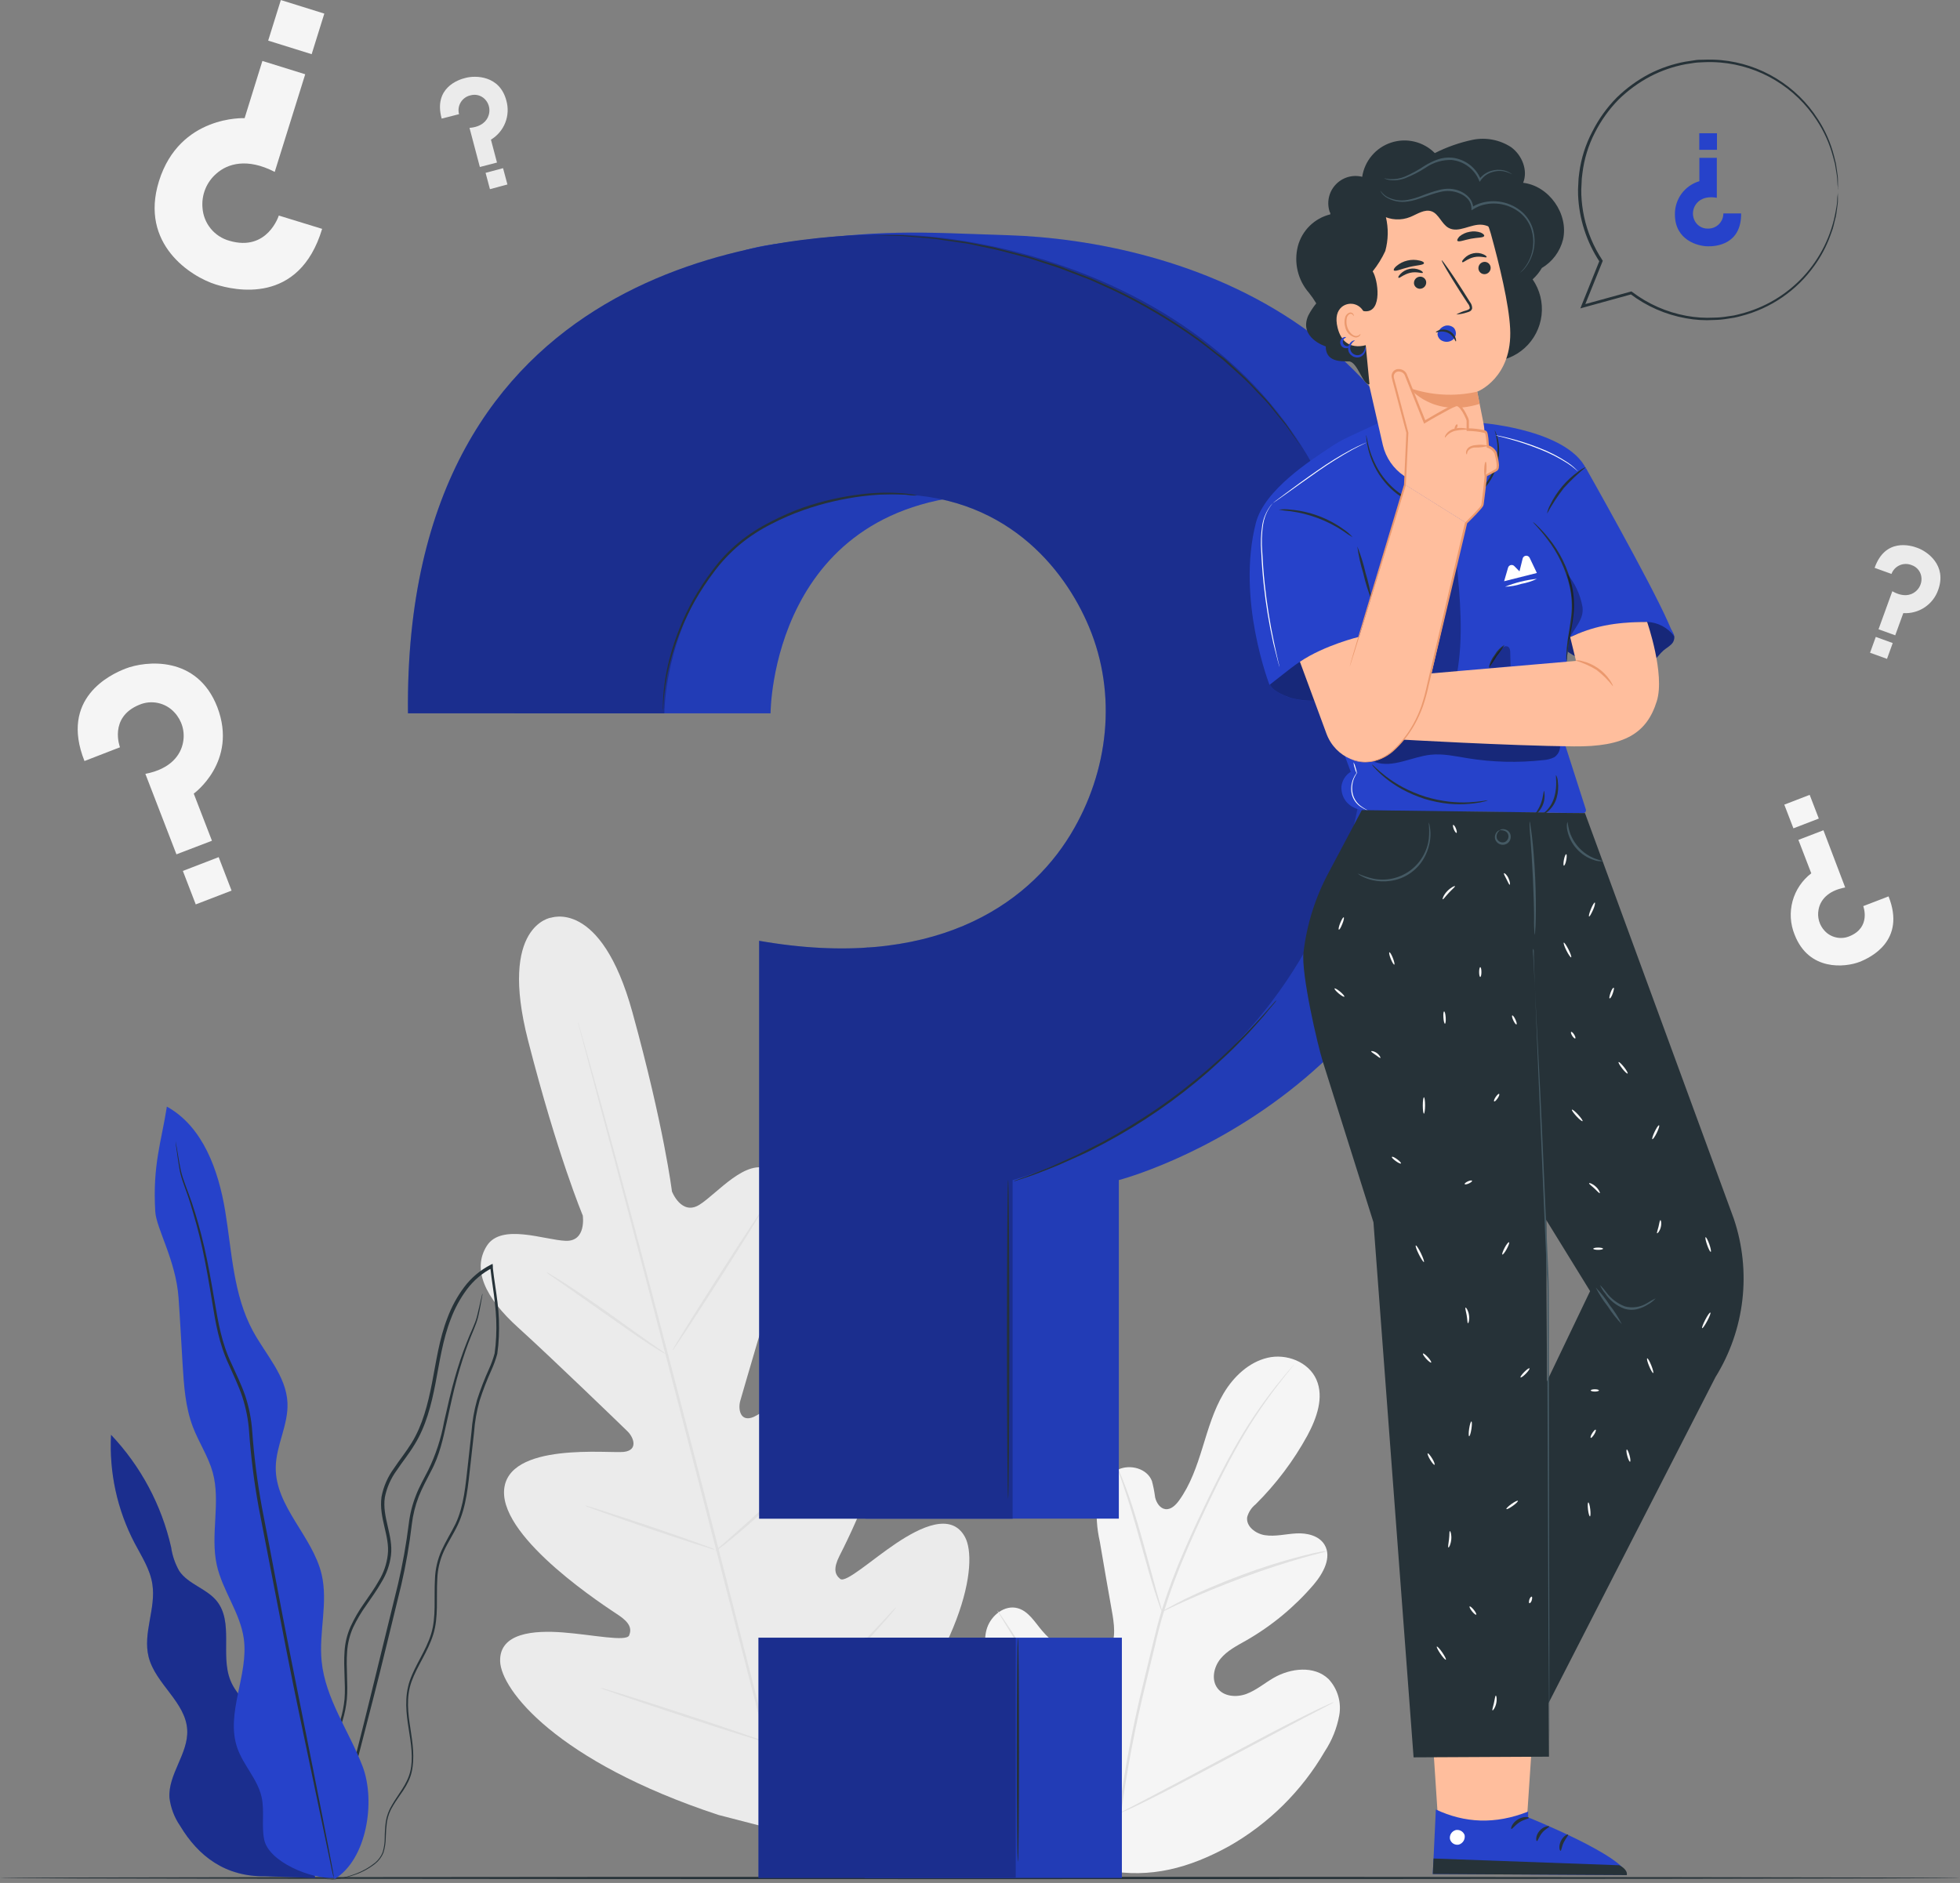 <svg width="102" height="98" viewBox="0 0 102 98" fill="none" xmlns="http://www.w3.org/2000/svg">
<rect x="0" y="0" width="102" height="98" fill="#808080" stroke="none"/>
<path d="M57.568 97.341C53.585 95.456 51.998 90.974 51.437 86.8C51.342 86.107 51.144 85.386 51.37 84.721C51.596 84.055 52.294 83.513 52.964 83.7C53.521 83.855 53.846 84.414 54.218 84.855C54.713 85.45 55.367 85.892 56.103 86.13C56.584 86.285 57.154 86.333 57.549 86.019C58.09 85.587 58.011 84.751 57.901 84.062C57.674 82.786 57.452 81.509 57.235 80.232C57.079 79.551 57.033 78.849 57.099 78.153C57.201 77.46 57.572 76.767 58.196 76.481C58.82 76.194 59.696 76.428 59.947 77.079C60.022 77.359 60.077 77.644 60.114 77.931C60.181 78.216 60.368 78.509 60.652 78.544C60.936 78.578 61.183 78.336 61.356 78.098C61.948 77.282 62.281 76.305 62.581 75.337C62.881 74.369 63.163 73.383 63.68 72.514C64.198 71.646 64.988 70.897 65.965 70.666C66.942 70.435 68.097 70.874 68.506 71.8C68.915 72.727 68.52 73.81 68.044 74.702C67.322 76.022 66.412 77.231 65.344 78.292C65.131 78.462 64.977 78.695 64.905 78.957C64.833 79.442 65.346 79.826 65.829 79.9C66.369 79.983 66.919 79.835 67.467 79.807C68.014 79.779 68.636 79.918 68.927 80.392C69.326 81.048 68.862 81.886 68.365 82.471C67.368 83.635 66.178 84.62 64.847 85.382C64.371 85.652 63.865 85.906 63.516 86.331C63.168 86.756 63.027 87.417 63.355 87.86C63.683 88.304 64.346 88.352 64.859 88.163C65.371 87.973 65.799 87.606 66.272 87.331C67.159 86.814 68.393 86.671 69.139 87.387C69.372 87.637 69.543 87.938 69.64 88.266C69.737 88.594 69.756 88.94 69.696 89.276C69.573 89.947 69.316 90.586 68.941 91.154C67.744 93.211 66.024 94.914 63.955 96.089C61.888 97.221 59.887 97.773 57.57 97.343" fill="#F5F5F5"/>
<path d="M58.199 94.556C58.506 92.178 58.948 89.821 59.525 87.494L59.969 85.662C60.114 85.059 60.26 84.463 60.431 83.89C60.776 82.791 61.182 81.711 61.646 80.656C62.083 79.644 62.533 78.697 62.96 77.817C63.388 76.937 63.806 76.124 64.217 75.401C64.859 74.254 65.591 73.16 66.407 72.129C66.696 71.764 66.929 71.49 67.088 71.305C67.165 71.217 67.227 71.148 67.271 71.095C67.315 71.041 67.336 71.025 67.338 71.028C67.321 71.054 67.303 71.08 67.282 71.104L67.107 71.321C66.954 71.51 66.728 71.783 66.446 72.159C65.648 73.2 64.929 74.299 64.296 75.447C63.891 76.172 63.48 76.985 63.055 77.865C62.63 78.746 62.186 79.693 61.755 80.705C61.294 81.76 60.893 82.839 60.553 83.939C60.375 84.509 60.232 85.094 60.091 85.704L59.648 87.538C59.072 89.86 58.627 92.212 58.315 94.584" fill="#E0E0E0"/>
<path d="M60.471 83.883C60.421 83.794 60.381 83.698 60.353 83.599C60.284 83.417 60.194 83.137 60.087 82.812C59.875 82.142 59.612 81.206 59.325 80.176C59.039 79.145 58.764 78.215 58.54 77.552C58.429 77.219 58.336 76.948 58.272 76.766C58.233 76.671 58.203 76.573 58.182 76.473C58.237 76.559 58.283 76.651 58.318 76.748C58.399 76.925 58.503 77.191 58.625 77.519C58.872 78.18 59.161 79.106 59.45 80.141C59.739 81.176 59.981 82.082 60.175 82.784C60.265 83.103 60.339 83.371 60.406 83.585C60.437 83.683 60.458 83.782 60.471 83.883Z" fill="#E0E0E0"/>
<path d="M69.053 80.727C68.942 80.773 68.826 80.808 68.707 80.831C68.476 80.888 68.159 80.971 67.762 81.087C66.965 81.318 65.877 81.66 64.692 82.099C63.507 82.538 62.451 82.984 61.689 83.325C61.31 83.494 61.007 83.64 60.797 83.739C60.691 83.796 60.581 83.844 60.467 83.882C60.562 83.808 60.665 83.745 60.774 83.693C60.977 83.579 61.275 83.422 61.65 83.231C62.396 82.866 63.449 82.406 64.636 81.965C65.65 81.586 66.682 81.259 67.73 80.988C68.132 80.881 68.46 80.812 68.688 80.768C68.808 80.743 68.931 80.729 69.053 80.727Z" fill="#E0E0E0"/>
<path d="M58.281 94.38C58.251 94.35 58.225 94.316 58.202 94.28L57.996 93.987C57.819 93.728 57.571 93.352 57.273 92.88C56.673 91.938 55.887 90.61 55.039 89.131C54.192 87.653 53.422 86.32 52.838 85.368L52.145 84.238L51.96 83.931C51.936 83.897 51.916 83.86 51.902 83.82C51.902 83.82 51.932 83.85 51.981 83.917C52.029 83.984 52.106 84.093 52.187 84.213C52.364 84.469 52.611 84.846 52.912 85.32C53.51 86.262 54.298 87.588 55.146 89.067C55.993 90.545 56.763 91.878 57.345 92.832L58.038 93.959C58.112 94.082 58.174 94.19 58.223 94.267C58.248 94.301 58.267 94.339 58.281 94.38Z" fill="#E0E0E0"/>
<path d="M69.411 88.59C69.378 88.618 69.342 88.642 69.302 88.659L68.981 88.83L67.789 89.451C66.782 89.978 65.4 90.72 63.876 91.531C62.351 92.341 60.963 93.083 59.949 93.587C59.44 93.838 59.025 94.049 58.738 94.171L58.392 94.323C58.354 94.344 58.313 94.359 58.272 94.37C58.304 94.342 58.341 94.319 58.38 94.3L58.703 94.129L59.895 93.506C60.9 92.981 62.282 92.24 63.806 91.427C65.331 90.614 66.722 89.877 67.734 89.373C68.242 89.121 68.658 88.911 68.944 88.788L69.277 88.636C69.319 88.614 69.364 88.598 69.411 88.59Z" fill="#E0E0E0"/>
<path d="M28.683 47.757C28.683 47.757 25.939 48.138 27.48 54.149C29.02 60.16 30.328 63.26 30.328 63.26C30.328 63.26 30.534 64.621 29.436 64.579C28.339 64.537 26.101 63.655 25.34 64.831C24.555 66.06 25.244 67.538 26.958 69.088C28.672 70.638 32.326 74.171 32.654 74.492C32.982 74.813 33.223 75.474 32.469 75.564C31.716 75.654 26.375 75.028 26.232 77.58C26.089 80.133 31.594 83.663 32.188 84.06C32.781 84.457 32.881 84.767 32.742 85.114C32.603 85.46 30.834 85.079 29.307 84.961C27.78 84.843 25.987 84.98 26.027 86.458C26.066 87.936 28.958 91.679 37.39 94.46L41.384 95.493L44.334 92.587C50.271 85.982 50.92 81.299 50.22 79.997C49.52 78.694 47.91 79.468 46.63 80.327C45.351 81.186 44.011 82.406 43.724 82.175C43.438 81.944 43.364 81.625 43.683 80.985C44.002 80.345 47.025 74.547 45.63 72.403C44.235 70.26 39.91 73.452 39.217 73.746C38.524 74.039 38.4 73.341 38.524 72.907C38.649 72.473 40.058 67.594 40.783 65.388C41.509 63.181 41.37 61.56 40.077 60.885C38.829 60.236 37.33 62.121 36.397 62.703C35.463 63.285 34.969 62.01 34.969 62.01C34.969 62.01 34.562 58.672 32.913 52.689C31.264 46.706 28.632 47.778 28.632 47.778" fill="#EBEBEB"/>
<path d="M41.384 96.487C40.19 92.097 38.196 84.243 36.452 77.5C34.708 70.757 33.123 64.677 31.95 60.273C31.363 58.074 30.887 56.295 30.564 55.06C30.402 54.447 30.275 53.969 30.187 53.641L30.09 53.272C30.069 53.188 30.062 53.145 30.062 53.145C30.062 53.145 30.079 53.184 30.104 53.267C30.13 53.35 30.164 53.477 30.21 53.634C30.305 53.962 30.441 54.436 30.612 55.046C30.959 56.272 31.449 58.049 32.045 60.248C33.239 64.637 34.84 70.738 36.584 77.468C38.328 84.197 40.306 92.058 41.479 96.461" fill="#E0E0E0"/>
<path d="M28.422 66.203C28.514 66.241 28.602 66.288 28.685 66.344C28.849 66.441 29.085 66.589 29.378 66.774C29.953 67.146 30.737 67.679 31.589 68.282L33.765 69.835L34.428 70.297C34.512 70.349 34.589 70.41 34.659 70.479C34.566 70.442 34.477 70.394 34.394 70.338C34.23 70.241 33.994 70.093 33.7 69.906C33.13 69.53 32.354 68.982 31.501 68.382L29.314 66.845L28.648 66.383C28.567 66.332 28.491 66.271 28.422 66.203Z" fill="#E0E0E0"/>
<path d="M34.995 70.287C34.965 70.268 35.993 68.607 37.289 66.577C38.585 64.546 39.663 62.915 39.694 62.934C39.724 62.952 38.696 64.615 37.397 66.646C36.099 68.677 35.025 70.301 34.995 70.287Z" fill="#E0E0E0"/>
<path d="M37.207 80.744C37.271 80.664 37.345 80.592 37.426 80.531L38.048 79.986C38.572 79.524 39.295 78.886 40.067 78.152C40.839 77.417 41.518 76.731 42.003 76.23C42.234 75.999 42.423 75.793 42.578 75.636C42.648 75.558 42.725 75.488 42.809 75.426C42.758 75.514 42.696 75.596 42.624 75.668C42.499 75.819 42.312 76.031 42.077 76.29C41.615 76.809 40.94 77.51 40.164 78.244C39.388 78.979 38.658 79.612 38.117 80.055C37.845 80.286 37.623 80.453 37.466 80.57C37.386 80.638 37.299 80.696 37.207 80.744Z" fill="#E0E0E0"/>
<path d="M30.453 78.359C30.546 78.371 30.638 78.393 30.726 78.426L31.458 78.657C32.072 78.854 32.92 79.133 33.854 79.447C34.787 79.762 35.63 80.057 36.238 80.277L36.956 80.54C37.045 80.568 37.132 80.606 37.212 80.653C37.119 80.644 37.028 80.622 36.94 80.589L36.208 80.358C35.593 80.161 34.745 79.882 33.812 79.565C32.879 79.249 32.035 78.955 31.428 78.738L30.709 78.473C30.619 78.447 30.533 78.408 30.453 78.359Z" fill="#E0E0E0"/>
<path d="M31.232 87.84C31.351 87.858 31.468 87.887 31.581 87.928L32.519 88.214C33.309 88.461 34.397 88.81 35.599 89.205C36.8 89.6 37.883 89.96 38.666 90.231L39.59 90.554C39.705 90.591 39.817 90.637 39.925 90.691C39.806 90.673 39.688 90.644 39.574 90.603L38.636 90.316C37.846 90.069 36.758 89.72 35.557 89.325C34.356 88.93 33.272 88.567 32.491 88.3L31.567 87.974C31.452 87.939 31.34 87.894 31.232 87.84Z" fill="#E0E0E0"/>
<path d="M39.736 90.57C39.818 90.47 39.908 90.378 40.007 90.295L40.771 89.577C41.416 88.969 42.303 88.126 43.257 87.167C44.211 86.209 45.054 85.319 45.659 84.672L46.376 83.905C46.46 83.807 46.552 83.716 46.65 83.633C46.583 83.741 46.506 83.844 46.419 83.938C46.262 84.129 46.027 84.4 45.726 84.732C45.137 85.398 44.306 86.299 43.347 87.257C42.388 88.216 41.499 89.052 40.834 89.644C40.501 89.937 40.231 90.175 40.039 90.337C39.945 90.423 39.843 90.501 39.736 90.57Z" fill="#E0E0E0"/>
<path d="M16.764 11.911L14.509 11.218C14.509 11.218 13.918 13.112 11.941 12.532C11.558 12.427 11.217 12.205 10.966 11.898C10.715 11.59 10.565 11.212 10.538 10.816C10.509 10.482 10.559 10.146 10.686 9.835C10.812 9.524 11.011 9.249 11.266 9.03C11.846 8.517 12.862 8.206 14.297 8.947L15.884 3.865L13.655 3.172L12.73 6.15C12.73 6.15 9.349 5.981 8.274 9.425C7.246 12.722 9.963 14.411 11.229 14.806C12.19 15.106 15.565 15.9 16.764 11.911Z" fill="#F5F5F5"/>
<path d="M13.956 2.114L16.219 2.82L16.878 0.708L14.615 0.002L13.956 2.114Z" fill="#F5F5F5"/>
<path d="M22.985 6.173L23.889 5.942C23.861 5.84 23.854 5.733 23.869 5.628C23.884 5.522 23.919 5.421 23.974 5.33C24.028 5.239 24.101 5.16 24.186 5.097C24.272 5.034 24.369 4.989 24.473 4.965C24.623 4.92 24.784 4.922 24.933 4.972C25.082 5.022 25.212 5.118 25.305 5.245C25.383 5.35 25.436 5.473 25.458 5.603C25.48 5.732 25.471 5.865 25.432 5.991C25.346 6.284 25.071 6.603 24.434 6.656L24.972 8.691L25.864 8.46L25.549 7.268C25.888 7.064 26.149 6.755 26.294 6.388C26.439 6.02 26.459 5.615 26.351 5.235C26.005 3.914 24.734 3.921 24.233 4.053C23.845 4.143 22.549 4.584 22.985 6.173Z" fill="#EBEBEB"/>
<path d="M26.179 8.752L25.27 8.996L25.497 9.845L26.407 9.601L26.179 8.752Z" fill="#EBEBEB"/>
<path d="M97.557 29.554L98.434 29.87C98.471 29.771 98.528 29.68 98.6 29.602C98.673 29.525 98.76 29.463 98.857 29.42C98.954 29.377 99.058 29.354 99.164 29.352C99.27 29.35 99.376 29.369 99.474 29.408C99.622 29.456 99.751 29.548 99.845 29.672C99.938 29.796 99.991 29.946 99.996 30.101C100.002 30.234 99.975 30.366 99.92 30.486C99.865 30.607 99.781 30.712 99.677 30.794C99.446 30.986 99.033 31.09 98.478 30.771L97.76 32.751L98.629 33.065L99.049 31.91C99.443 31.934 99.835 31.829 100.163 31.609C100.491 31.39 100.739 31.069 100.867 30.695C101.329 29.41 100.287 28.697 99.795 28.519C99.419 28.371 98.102 27.999 97.557 29.554Z" fill="#EBEBEB"/>
<path d="M98.499 33.468L97.617 33.148L97.319 33.972L98.201 34.291L98.499 33.468Z" fill="#EBEBEB"/>
<path d="M4.396 39.608L6.244 38.892C6.244 38.892 5.643 37.333 7.253 36.679C7.562 36.548 7.903 36.517 8.23 36.589C8.556 36.66 8.853 36.831 9.078 37.078C9.27 37.284 9.411 37.532 9.489 37.802C9.567 38.072 9.58 38.357 9.527 38.633C9.411 39.275 8.903 40.019 7.565 40.276L9.182 44.464L11.03 43.757L10.083 41.304C10.083 41.304 12.393 39.645 11.31 36.804C10.259 34.087 7.57 34.397 6.537 34.796C5.74 35.103 3.098 36.344 4.396 39.608Z" fill="#F5F5F5"/>
<path d="M11.38 44.61L9.516 45.328L10.187 47.07L12.051 46.352L11.38 44.61Z" fill="#F5F5F5"/>
<path d="M98.282 46.653L96.965 47.159C96.965 47.159 97.39 48.265 96.249 48.727C96.031 48.819 95.789 48.841 95.558 48.79C95.326 48.74 95.116 48.62 94.956 48.446C94.82 48.3 94.72 48.124 94.665 47.933C94.61 47.741 94.601 47.539 94.639 47.344C94.722 46.882 95.082 46.364 96.025 46.189L94.893 43.211L93.59 43.712L94.26 45.452C93.786 45.815 93.444 46.323 93.287 46.899C93.13 47.475 93.167 48.087 93.391 48.64C94.133 50.564 96.032 50.347 96.771 50.063C97.33 49.843 99.201 48.965 98.282 46.653Z" fill="#F5F5F5"/>
<path d="M93.331 43.111L94.652 42.602L94.177 41.368L92.856 41.878L93.331 43.111Z" fill="#F5F5F5"/>
<path d="M102 97.74C102 97.774 79.165 97.8 51.002 97.8C22.84 97.8 0 97.774 0 97.74C0 97.705 22.831 97.68 51.002 97.68C79.174 97.68 102 97.707 102 97.74Z" fill="#263238"/>
<path d="M14.648 91.743C14.879 90.893 14.308 90.04 13.684 89.433C13.061 88.825 12.314 88.266 11.989 87.451C11.462 86.129 12.169 84.42 11.273 83.318C10.744 82.671 9.796 82.454 9.327 81.761C9.111 81.379 8.967 80.96 8.905 80.525C8.406 78.33 7.327 76.31 5.779 74.676C5.675 76.631 6.099 78.578 7.006 80.312C7.369 81.005 7.817 81.68 7.93 82.454C8.126 83.708 7.424 84.995 7.734 86.233C8.087 87.642 9.669 88.587 9.743 90.038C9.808 91.265 8.738 92.348 8.819 93.568C8.884 94.09 9.073 94.589 9.371 95.023C10.319 96.601 11.714 97.687 13.825 97.652L16.413 97.742L14.648 91.743Z" fill="#2642CA"/>
<g opacity="0.3">
<path d="M14.648 91.743C14.879 90.893 14.308 90.04 13.684 89.433C13.061 88.825 12.314 88.266 11.989 87.451C11.462 86.129 12.169 84.42 11.273 83.318C10.744 82.671 9.796 82.454 9.327 81.761C9.111 81.379 8.967 80.96 8.905 80.525C8.406 78.33 7.327 76.31 5.779 74.676C5.675 76.631 6.099 78.578 7.006 80.312C7.369 81.005 7.817 81.68 7.93 82.454C8.126 83.708 7.424 84.995 7.734 86.233C8.087 87.642 9.669 88.587 9.743 90.038C9.808 91.265 8.738 92.348 8.819 93.568C8.884 94.09 9.073 94.589 9.371 95.023C10.319 96.601 11.714 97.687 13.825 97.652L16.413 97.742L14.648 91.743Z" fill="black"/>
</g>
<path d="M16.935 97.793C17.172 97.829 17.414 97.825 17.649 97.779C17.935 97.736 18.215 97.665 18.488 97.567C18.863 97.436 19.214 97.244 19.527 96.998C19.715 96.847 19.862 96.651 19.954 96.428C20.032 96.178 20.072 95.918 20.075 95.656C20.08 95.376 20.101 95.097 20.137 94.82C20.186 94.525 20.292 94.242 20.451 93.988C20.756 93.452 21.264 92.944 21.426 92.216C21.588 91.489 21.477 90.726 21.357 89.95C21.236 89.174 21.126 88.333 21.417 87.52C21.708 86.707 22.262 85.979 22.546 85.069C22.831 84.159 22.697 83.156 22.757 82.179C22.774 81.683 22.889 81.195 23.094 80.742C23.302 80.28 23.593 79.853 23.819 79.372C24.281 78.397 24.36 77.293 24.485 76.21C24.547 75.665 24.607 75.112 24.669 74.558C24.709 73.998 24.805 73.442 24.958 72.902C25.133 72.356 25.34 71.822 25.577 71.301C25.699 71.031 25.8 70.752 25.878 70.467C25.921 70.171 25.949 69.874 25.961 69.575C25.988 68.978 25.965 68.379 25.891 67.785C25.822 67.189 25.713 66.597 25.649 65.999C25.649 65.962 25.649 65.927 25.649 65.895L25.635 65.777L25.531 65.828C24.985 66.109 24.511 66.511 24.145 67.004C23.786 67.487 23.498 68.018 23.288 68.582C22.856 69.693 22.701 70.857 22.484 71.968C22.267 73.08 21.99 74.172 21.421 75.096C21.137 75.558 20.793 75.979 20.497 76.427C20.176 76.864 19.957 77.368 19.855 77.901C19.7 78.996 20.303 79.957 20.178 80.927C20.122 81.402 19.965 81.86 19.716 82.269C19.485 82.683 19.206 83.066 18.943 83.45C18.676 83.826 18.444 84.225 18.25 84.644C18.067 85.053 17.959 85.492 17.931 85.94C17.868 86.813 17.991 87.64 17.931 88.421C17.859 89.165 17.641 89.888 17.291 90.549C16.979 91.184 16.63 91.759 16.339 92.318C16.194 92.595 16.057 92.868 15.946 93.143C15.841 93.407 15.764 93.681 15.715 93.96C15.638 94.449 15.632 94.946 15.697 95.437C15.765 96.121 16.021 96.772 16.436 97.319C16.5 97.402 16.57 97.479 16.646 97.55C16.697 97.604 16.754 97.652 16.815 97.694C16.912 97.765 16.963 97.798 16.963 97.798C16.778 97.652 16.61 97.486 16.462 97.303C16.065 96.754 15.825 96.107 15.768 95.432C15.71 94.948 15.721 94.458 15.801 93.977C15.85 93.704 15.927 93.436 16.032 93.18C16.149 92.902 16.281 92.63 16.427 92.367C16.72 91.812 17.071 91.239 17.39 90.599C17.751 89.928 17.976 89.193 18.051 88.435C18.12 87.638 18 86.806 18.065 85.956C18.095 85.523 18.2 85.098 18.377 84.702C18.572 84.292 18.804 83.901 19.07 83.533C19.333 83.149 19.613 82.766 19.853 82.343C20.116 81.918 20.285 81.442 20.347 80.945C20.472 79.913 19.874 78.947 20.028 77.928C20.13 77.419 20.342 76.938 20.65 76.519C20.943 76.078 21.29 75.658 21.574 75.184C22.163 74.235 22.447 73.121 22.662 72.005C22.877 70.89 23.036 69.734 23.461 68.644C23.666 68.096 23.946 67.58 24.295 67.11C24.647 66.637 25.103 66.251 25.628 65.983L25.51 65.916C25.51 65.951 25.51 65.985 25.522 66.022C25.586 66.627 25.695 67.219 25.753 67.81C25.826 68.395 25.848 68.984 25.82 69.573C25.808 69.862 25.782 70.15 25.741 70.437C25.666 70.713 25.569 70.983 25.45 71.243C25.212 71.77 25.003 72.31 24.826 72.86C24.672 73.409 24.575 73.973 24.535 74.542C24.475 75.099 24.413 75.651 24.353 76.196C24.228 77.284 24.147 78.37 23.706 79.31C23.475 79.772 23.198 80.213 22.983 80.684C22.771 81.154 22.654 81.66 22.636 82.174C22.579 83.172 22.708 84.15 22.438 85.032C22.168 85.915 21.606 86.649 21.322 87.483C21.038 88.317 21.142 89.199 21.267 89.973C21.391 90.747 21.516 91.51 21.35 92.196C21.183 92.882 20.707 93.394 20.398 93.944C20.235 94.209 20.126 94.504 20.077 94.811C20.042 95.091 20.023 95.374 20.021 95.656C20.022 95.911 19.984 96.165 19.91 96.409C19.825 96.621 19.688 96.808 19.511 96.952C19.207 97.197 18.864 97.391 18.497 97.525C18.228 97.628 17.951 97.706 17.667 97.756C17.494 97.787 17.319 97.804 17.143 97.807C16.997 97.793 16.935 97.793 16.935 97.793Z" fill="#263238"/>
<path d="M25.109 67.324C25.096 67.349 25.088 67.376 25.083 67.403L25.028 67.634C24.977 67.839 24.915 68.147 24.818 68.53C24.721 68.914 24.483 69.348 24.282 69.882C24.046 70.482 23.841 71.094 23.667 71.716C23.469 72.409 23.295 73.171 23.111 73.993C22.953 74.869 22.675 75.719 22.284 76.518C22.071 76.939 21.822 77.364 21.644 77.831C21.457 78.307 21.332 78.805 21.272 79.314C21.14 80.366 20.954 81.411 20.713 82.444C20.195 84.562 19.701 86.581 19.25 88.42C18.8 90.259 18.375 91.904 18.024 93.294C17.673 94.685 17.407 95.794 17.213 96.586C17.123 96.965 17.051 97.263 17 97.483C16.98 97.577 16.961 97.653 16.947 97.713C16.945 97.74 16.945 97.767 16.947 97.794C16.961 97.77 16.971 97.745 16.977 97.718C16.993 97.656 17.017 97.582 17.044 97.487C17.102 97.272 17.183 96.974 17.287 96.598C17.495 95.812 17.788 94.697 18.151 93.322C18.514 91.948 18.936 90.284 19.41 88.457C19.883 86.63 20.364 84.597 20.886 82.476C21.125 81.441 21.308 80.392 21.431 79.337C21.49 78.841 21.611 78.354 21.791 77.888C21.974 77.426 22.207 77.013 22.42 76.588C22.882 75.745 23.064 74.839 23.247 74.023C23.429 73.208 23.591 72.436 23.78 71.748C23.97 71.06 24.169 70.445 24.367 69.914C24.566 69.382 24.785 68.944 24.88 68.546C24.975 68.149 25.019 67.853 25.06 67.641C25.076 67.545 25.09 67.468 25.102 67.41C25.109 67.352 25.113 67.324 25.109 67.324Z" fill="#263238"/>
<path d="M17.395 97.806C19.084 96.801 19.569 93.751 18.864 91.917C18.16 90.083 16.926 88.406 16.737 86.449C16.589 84.945 17.083 83.402 16.737 81.933C16.263 79.948 14.327 78.412 14.35 76.373C14.362 75.229 15.013 74.153 14.96 73.009C14.898 71.609 13.821 70.496 13.156 69.262C12.135 67.37 12.068 65.136 11.719 63.025C11.37 60.913 10.564 58.636 8.684 57.594C8.406 59.393 7.933 60.627 8.081 63.064C8.136 63.94 9.153 65.605 9.291 67.534C9.374 68.689 9.43 69.83 9.501 70.976C9.573 72.122 9.642 73.231 10.042 74.275C10.349 75.077 10.841 75.804 11.07 76.631C11.497 78.186 10.934 79.865 11.28 81.445C11.574 82.781 12.498 83.929 12.687 85.283C12.95 87.184 11.721 89.161 12.35 90.975C12.664 91.876 13.403 92.592 13.613 93.527C13.777 94.248 13.6 95.013 13.747 95.736C13.978 96.905 16.21 97.815 17.4 97.739" fill="#2642CA"/>
<path d="M9.143 59.371C9.14 59.405 9.14 59.439 9.143 59.473C9.143 59.549 9.166 59.646 9.18 59.768C9.219 60.029 9.263 60.411 9.351 60.905C9.439 61.399 9.702 61.958 9.905 62.633C10.109 63.307 10.335 64.079 10.524 64.943C10.714 65.807 10.88 66.77 11.049 67.803C11.217 68.836 11.402 69.961 11.915 71.037C12.146 71.575 12.419 72.116 12.608 72.693C12.802 73.285 12.922 73.898 12.964 74.518C13.058 75.835 13.224 77.146 13.461 78.446C13.978 81.111 14.47 83.65 14.918 85.963C15.366 88.275 15.817 90.338 16.177 92.084C16.538 93.831 16.833 95.226 17.039 96.21L17.27 97.331C17.298 97.451 17.318 97.545 17.337 97.619C17.343 97.653 17.352 97.686 17.365 97.719C17.369 97.685 17.369 97.651 17.365 97.617C17.351 97.541 17.335 97.446 17.314 97.324C17.263 97.056 17.191 96.677 17.101 96.196C16.907 95.21 16.639 93.801 16.29 92.061C15.942 90.322 15.528 88.236 15.068 85.933C14.609 83.629 14.144 81.081 13.625 78.418C13.388 77.119 13.221 75.808 13.126 74.491C13.082 73.857 12.958 73.231 12.758 72.629C12.553 72.042 12.282 71.499 12.044 70.963C11.536 69.903 11.351 68.796 11.176 67.768C11 66.74 10.832 65.775 10.631 64.906C10.43 64.037 10.21 63.261 9.984 62.596C9.757 61.931 9.506 61.367 9.404 60.884C9.302 60.401 9.254 60.013 9.205 59.757C9.182 59.637 9.164 59.54 9.15 59.464C9.149 59.433 9.147 59.402 9.143 59.371Z" fill="#263238"/>
<path d="M90.609 11.109H89.685C89.685 11.214 89.665 11.318 89.625 11.415C89.584 11.512 89.525 11.599 89.45 11.673C89.376 11.746 89.287 11.804 89.189 11.842C89.092 11.881 88.988 11.9 88.883 11.897C88.728 11.903 88.576 11.86 88.447 11.774C88.317 11.689 88.218 11.566 88.162 11.421C88.114 11.301 88.094 11.171 88.105 11.042C88.117 10.912 88.158 10.787 88.227 10.677C88.384 10.419 88.726 10.185 89.345 10.294V8.215H88.437V9.43C88.065 9.54 87.738 9.769 87.508 10.082C87.278 10.395 87.158 10.774 87.164 11.162C87.164 12.507 88.37 12.819 88.888 12.819C89.283 12.828 90.627 12.733 90.609 11.109Z" fill="#2642CA"/>
<path d="M88.432 7.797H89.353V6.935H88.432V7.797Z" fill="#2642CA"/>
<path d="M95.648 9.883C95.651 9.843 95.651 9.804 95.648 9.765C95.648 9.682 95.648 9.568 95.648 9.423C95.648 9.349 95.648 9.264 95.637 9.171C95.625 9.079 95.611 8.977 95.595 8.871C95.579 8.765 95.563 8.64 95.544 8.517L95.447 8.125C95.276 7.448 94.995 6.805 94.616 6.219C94.065 5.351 93.323 4.622 92.446 4.086C91.57 3.55 90.582 3.222 89.559 3.128C89.252 3.101 88.943 3.095 88.635 3.109C88.48 3.109 88.321 3.109 88.173 3.139L87.697 3.211C87.044 3.332 86.412 3.548 85.821 3.851C85.204 4.177 84.637 4.591 84.137 5.078C83.625 5.596 83.197 6.192 82.869 6.843C82.515 7.513 82.284 8.242 82.185 8.993C82.156 9.184 82.14 9.376 82.136 9.568C82.121 9.761 82.117 9.955 82.125 10.148C82.175 11.387 82.563 12.59 83.245 13.625V13.553C82.924 14.355 82.608 15.143 82.298 15.91L82.243 16.051L82.388 16.009L84.906 15.316L84.846 15.302C85.694 15.944 86.682 16.376 87.729 16.563C88.215 16.654 88.71 16.684 89.203 16.654C89.441 16.65 89.678 16.628 89.912 16.587L90.257 16.533C90.37 16.513 90.487 16.478 90.589 16.453C92.141 16.059 93.502 15.127 94.428 13.821C94.774 13.341 95.052 12.814 95.253 12.257C95.297 12.135 95.339 12.026 95.378 11.906C95.417 11.786 95.438 11.675 95.463 11.571C95.489 11.467 95.517 11.361 95.54 11.264C95.563 11.167 95.57 11.072 95.584 10.982C95.604 10.804 95.637 10.647 95.644 10.52C95.651 10.393 95.644 10.271 95.644 10.174C95.644 10.077 95.644 10.017 95.644 9.963C95.644 9.91 95.644 9.892 95.644 9.892C95.64 9.916 95.64 9.94 95.644 9.963C95.644 10.017 95.644 10.086 95.627 10.174C95.611 10.261 95.614 10.384 95.604 10.518C95.595 10.652 95.561 10.809 95.533 10.98C95.312 12.258 94.726 13.445 93.844 14.397C92.961 15.348 91.822 16.023 90.564 16.339C90.455 16.365 90.347 16.397 90.236 16.418L89.896 16.469C89.667 16.507 89.435 16.528 89.203 16.531C88.719 16.557 88.234 16.525 87.757 16.436C86.734 16.248 85.77 15.823 84.941 15.196L84.913 15.173H84.879L82.358 15.866L82.446 15.965L83.395 13.611L83.409 13.574L83.389 13.54C82.934 12.851 82.611 12.084 82.437 11.278C82.357 10.904 82.309 10.524 82.294 10.141C82.286 9.953 82.29 9.764 82.305 9.575C82.307 9.387 82.322 9.2 82.351 9.014C82.44 8.28 82.658 7.567 82.996 6.91C83.317 6.274 83.734 5.691 84.232 5.182C84.721 4.703 85.276 4.298 85.881 3.978C86.459 3.677 87.078 3.463 87.718 3.343L88.18 3.271C88.335 3.248 88.489 3.25 88.642 3.239C88.943 3.224 89.245 3.23 89.545 3.255C90.551 3.343 91.524 3.659 92.39 4.18C93.256 4.7 93.992 5.411 94.542 6.258C94.923 6.834 95.209 7.467 95.387 8.134L95.491 8.522C95.512 8.644 95.53 8.753 95.549 8.868C95.567 8.984 95.581 9.076 95.597 9.169C95.614 9.261 95.609 9.344 95.616 9.418C95.616 9.562 95.634 9.675 95.641 9.758C95.637 9.8 95.639 9.842 95.648 9.883Z" fill="#263238"/>
<path d="M26.759 37.124H40.1C40.1 37.124 40.1 25.923 51.74 25.724C57.786 25.618 60.92 29.58 62.196 32.613C63.674 36.136 63.226 40.151 61.244 43.419C58.982 47.15 54.108 50.9 45.117 49.315L45.032 79.039H58.225V61.417C58.225 61.417 76.726 56.636 76.726 36.237C76.726 16.729 60.95 12.515 52.47 12.242C47.753 12.092 46.044 11.889 40.208 12.718C32.772 13.781 26.602 22.416 26.759 37.124Z" fill="#2642CA"/>
<path d="M58.383 85.234H44.994V97.739H58.383V85.234Z" fill="#2642CA"/>
<path opacity="0.1" d="M58.383 85.234H44.994V97.739H58.383V85.234Z" fill="black"/>
<path opacity="0.1" d="M26.759 37.124H40.1C40.1 37.124 40.1 25.923 51.74 25.724C57.786 25.618 60.92 29.58 62.196 32.613C63.674 36.136 63.226 40.151 61.244 43.419C58.982 47.15 54.108 50.9 45.117 49.315L45.032 79.039H58.225V61.417C58.225 61.417 76.726 56.636 76.726 36.237C76.726 16.729 60.95 12.515 52.47 12.242C47.753 12.092 46.044 11.889 40.208 12.718C32.772 13.781 26.602 22.416 26.759 37.124Z" fill="black"/>
<path d="M21.231 37.125H34.574C34.574 37.125 34.574 25.924 46.215 25.725C52.26 25.619 55.395 29.58 56.668 32.614C58.149 36.136 57.7 40.151 55.718 43.42C53.457 47.151 48.497 50.542 39.506 48.964V79.04H52.699V61.418C52.699 61.418 71.201 56.636 71.201 36.238C71.201 16.729 53.704 12.199 46.217 12.199C40.49 12.206 20.979 13.59 21.231 37.125Z" fill="#2642CA"/>
<path opacity="0.3" d="M21.231 37.125H34.574C34.574 37.125 34.574 25.924 46.215 25.725C52.26 25.619 55.395 29.58 56.668 32.614C58.149 36.136 57.7 40.151 55.718 43.42C53.457 47.151 48.497 50.542 39.506 48.964V79.04H52.699V61.418C52.699 61.418 71.201 56.636 71.201 36.238C71.201 16.729 53.704 12.199 46.217 12.199C40.49 12.206 20.979 13.59 21.231 37.125Z" fill="black"/>
<path d="M52.86 85.234H39.471V97.739H52.86V85.234Z" fill="#2642CA"/>
<path opacity="0.3" d="M52.86 85.234H39.471V97.739H52.86V85.234Z" fill="black"/>
<path d="M47.721 25.787C47.655 25.793 47.589 25.793 47.523 25.787C47.391 25.787 47.202 25.743 46.954 25.741C46.255 25.706 45.555 25.736 44.861 25.828C43.833 25.959 42.821 26.196 41.842 26.538C41.265 26.739 40.703 26.982 40.16 27.263C39.574 27.556 39.021 27.913 38.513 28.328C38.009 28.746 37.556 29.224 37.166 29.751C36.797 30.238 36.459 30.749 36.157 31.28C35.652 32.185 35.251 33.145 34.963 34.14C34.767 34.812 34.633 35.5 34.561 36.196C34.533 36.441 34.526 36.635 34.519 36.764C34.519 36.831 34.513 36.898 34.501 36.963C34.495 36.897 34.495 36.831 34.501 36.764C34.501 36.633 34.501 36.439 34.521 36.192C34.575 35.488 34.697 34.792 34.889 34.112C35.166 33.105 35.562 32.135 36.067 31.22C36.37 30.683 36.709 30.167 37.081 29.675C37.474 29.139 37.932 28.654 38.444 28.231C38.958 27.811 39.517 27.449 40.112 27.152C40.658 26.866 41.224 26.619 41.805 26.413C42.793 26.073 43.815 25.841 44.852 25.72C45.55 25.634 46.255 25.618 46.957 25.671C47.147 25.684 47.337 25.707 47.525 25.741C47.591 25.752 47.657 25.767 47.721 25.787Z" fill="#263238"/>
<path d="M67.824 23.408C67.824 23.408 67.808 23.392 67.78 23.357C67.752 23.322 67.711 23.262 67.665 23.195L67.223 22.572C67.129 22.438 67.027 22.283 66.907 22.123L66.491 21.618L66.015 21.033C65.842 20.83 65.639 20.634 65.435 20.419C65.232 20.204 65.024 19.975 64.789 19.756C64.553 19.536 64.301 19.312 64.042 19.081C63.913 18.966 63.786 18.85 63.647 18.728L63.218 18.388C62.924 18.157 62.633 17.926 62.317 17.695C60.937 16.708 59.474 15.844 57.944 15.112L56.726 14.562L55.518 14.101C55.123 13.937 54.721 13.821 54.333 13.692C53.945 13.562 53.566 13.431 53.178 13.341L52.074 13.052C51.716 12.957 51.36 12.899 51.02 12.821C50.681 12.742 50.353 12.673 50.032 12.634L49.108 12.5C48.523 12.4 47.987 12.38 47.521 12.333C47.29 12.315 47.059 12.289 46.867 12.28L46.317 12.266L45.555 12.241H45.356H45.289C45.311 12.237 45.334 12.237 45.356 12.241H45.555H46.317H46.869C47.07 12.241 47.29 12.269 47.525 12.285C47.987 12.324 48.532 12.34 49.117 12.435L50.041 12.56C50.362 12.597 50.69 12.68 51.032 12.742C51.374 12.805 51.725 12.869 52.092 12.973L53.201 13.26C53.585 13.347 53.964 13.491 54.356 13.608C54.749 13.726 55.149 13.839 55.544 14.015L56.759 14.477L57.983 15.029C59.521 15.762 60.99 16.633 62.372 17.63C62.691 17.861 62.982 18.108 63.276 18.337L63.705 18.649C63.844 18.765 63.971 18.88 64.1 19.005L64.844 19.698C65.075 19.929 65.283 20.16 65.489 20.37C65.694 20.58 65.891 20.786 66.064 20.991L66.526 21.581L66.937 22.093C67.055 22.255 67.154 22.412 67.246 22.555C67.427 22.826 67.568 23.038 67.667 23.191L67.775 23.359C67.794 23.373 67.81 23.39 67.824 23.408Z" fill="#263238"/>
<path d="M66.433 52.055C66.406 52.105 66.372 52.151 66.334 52.193L66.015 52.57C65.883 52.739 65.717 52.94 65.511 53.163C65.306 53.388 65.086 53.651 64.818 53.924C64.55 54.196 64.264 54.501 63.938 54.808C63.612 55.116 63.259 55.439 62.882 55.776C61.231 57.218 59.42 58.466 57.486 59.498C57.038 59.729 56.615 59.96 56.206 60.138C55.797 60.316 55.416 60.498 55.065 60.646C54.714 60.794 54.391 60.916 54.109 61.025C53.827 61.133 53.58 61.221 53.376 61.286L52.914 61.436C52.861 61.457 52.805 61.473 52.748 61.482C52.798 61.454 52.85 61.431 52.905 61.413L53.367 61.242C53.568 61.17 53.811 61.078 54.09 60.962C54.37 60.847 54.693 60.731 55.04 60.567C55.386 60.403 55.77 60.249 56.169 60.048C56.569 59.847 56.996 59.634 57.442 59.401C58.322 58.916 59.272 58.347 60.23 57.691C61.189 57.035 62.051 56.344 62.818 55.693C63.194 55.36 63.555 55.049 63.876 54.734C64.197 54.42 64.497 54.136 64.763 53.864C65.028 53.591 65.262 53.339 65.47 53.117C65.678 52.896 65.849 52.702 65.987 52.54L66.311 52.172C66.348 52.13 66.389 52.091 66.433 52.055Z" fill="#263238"/>
<path d="M52.465 77.993C52.43 77.993 52.402 74.283 52.402 69.707C52.402 65.13 52.43 61.418 52.465 61.418C52.499 61.418 52.525 65.128 52.525 69.707C52.525 74.285 52.497 77.993 52.465 77.993Z" fill="#263238"/>
<path d="M52.974 96.893C52.94 96.893 52.914 94.29 52.914 91.079C52.914 87.868 52.94 85.262 52.974 85.262C53.009 85.262 53.034 87.865 53.034 91.079C53.034 94.292 53.007 96.893 52.974 96.893Z" fill="#263238"/>
<path d="M66.111 35.354C65.88 35.816 66.742 36.195 67.238 36.345C67.745 36.469 68.269 36.505 68.788 36.451C69.481 36.414 70.191 36.349 70.789 36.007C71.313 35.683 71.732 35.214 71.995 34.656C72.254 34.1 72.459 33.521 72.607 32.926C72.607 32.926 67.148 33.282 66.111 35.354Z" fill="#2642CA"/>
<g opacity="0.4">
<path d="M66.109 35.35C65.878 35.812 66.74 36.191 67.236 36.341C67.743 36.465 68.267 36.501 68.786 36.447C69.479 36.41 70.189 36.345 70.787 36.004C71.311 35.679 71.73 35.21 71.993 34.652C72.252 34.096 72.457 33.517 72.605 32.922C72.605 32.922 67.146 33.278 66.109 35.35Z" fill="black"/>
</g>
<path d="M81.528 33.875C82.428 34.513 83.506 34.851 84.609 34.84C85.138 34.87 85.66 34.705 86.076 34.378C86.254 34.214 86.388 34.006 86.571 33.849C86.695 33.743 86.841 33.662 86.959 33.549C87.021 33.495 87.069 33.427 87.098 33.351C87.128 33.274 87.138 33.191 87.127 33.11C87.082 32.909 86.969 32.73 86.808 32.602C86.183 32.246 85.434 32.26 84.713 32.276C83.992 32.307 83.279 32.447 82.6 32.69C82.04 32.879 81.456 33.151 81.172 33.66" fill="#2642CA"/>
<g opacity="0.4">
<path d="M87.127 33.111C87.046 32.916 86.902 32.753 86.718 32.649C86.092 32.293 85.434 32.261 84.713 32.277C83.992 32.308 83.279 32.447 82.6 32.69C82.04 32.88 81.456 33.152 81.172 33.66L81.528 33.875C82.428 34.514 83.506 34.852 84.609 34.841C85.138 34.87 85.66 34.706 86.076 34.379C86.254 34.215 86.388 34.007 86.571 33.85C86.695 33.744 86.841 33.663 86.959 33.55C87.021 33.496 87.069 33.428 87.098 33.351C87.128 33.275 87.138 33.192 87.127 33.111Z" fill="black"/>
</g>
<path d="M70.868 42.167L82.384 42.32C82.408 42.32 82.431 42.314 82.452 42.304C82.473 42.293 82.491 42.278 82.505 42.259C82.519 42.24 82.528 42.218 82.532 42.195C82.536 42.172 82.534 42.148 82.528 42.126L81.176 37.912C81.176 37.912 81.375 35.806 81.65 33.274C82.068 29.427 82.625 24.592 82.632 24.606C81.844 22.398 77.196 22.023 77.196 22.023L71.899 22.338L71.714 22.026L70.189 22.735C69.857 22.89 69.537 23.07 69.233 23.276C68.226 23.948 65.8 25.493 65.357 27.214C64.333 31.199 66.066 35.646 66.066 35.646L67.179 34.775C67.46 34.559 67.755 34.362 68.062 34.186L70.293 40.167C70.16 40.251 70.048 40.363 69.964 40.496C69.88 40.628 69.827 40.778 69.808 40.934C69.79 41.419 70.039 42.001 70.868 42.167Z" fill="#2642CA"/>
<g opacity="0.3">
<path d="M75.812 35.118C76.177 33.154 75.985 31.135 75.789 29.148C75.151 30.765 75.174 32.614 74.497 34.217C74.414 34.386 74.354 34.566 74.317 34.75C74.299 34.843 74.304 34.939 74.331 35.03C74.357 35.12 74.405 35.204 74.47 35.273C74.654 35.441 74.932 35.349 75.177 35.321C75.396 35.279 75.609 35.211 75.812 35.118Z" fill="black"/>
</g>
<g opacity="0.4">
<path d="M71.562 39.664C72.486 39.985 73.47 39.387 74.447 39.281C75.094 39.211 75.74 39.359 76.383 39.463C77.681 39.673 79.002 39.706 80.31 39.56C80.51 39.549 80.707 39.498 80.887 39.41C80.981 39.346 81.057 39.261 81.11 39.161C81.162 39.061 81.19 38.95 81.19 38.837C79.014 38.606 76.84 38.481 74.664 38.257C74.122 38.165 73.568 38.183 73.033 38.31C72.377 38.514 71.878 39.029 71.416 39.539" fill="black"/>
</g>
<path d="M86.794 32.352C85.854 30.233 82.539 24.375 82.539 24.375L79.973 27.593L80.571 33.911C80.571 33.911 81.927 32.398 85.718 32.368C85.993 32.379 86.263 32.452 86.507 32.58C86.751 32.709 86.963 32.891 87.127 33.112L86.794 32.352Z" fill="#2642CA"/>
<path d="M71.383 31.235C71.2 30.786 71.055 30.322 70.949 29.849C70.805 29.388 70.7 28.916 70.635 28.438C70.815 28.887 70.96 29.351 71.067 29.824C71.21 30.285 71.316 30.757 71.383 31.235Z" fill="#263238"/>
<path d="M79.778 27.168C79.862 27.227 79.939 27.294 80.009 27.369C80.213 27.566 80.404 27.776 80.582 27.997C81.179 28.727 81.599 29.586 81.809 30.506C81.917 31.015 81.942 31.538 81.88 32.054C81.823 32.527 81.732 32.943 81.672 33.294C81.612 33.645 81.575 33.932 81.557 34.131C81.556 34.234 81.546 34.337 81.525 34.438C81.508 34.335 81.504 34.23 81.511 34.126C81.521 33.843 81.547 33.561 81.589 33.281C81.638 32.927 81.719 32.507 81.772 32.042C81.825 31.538 81.798 31.028 81.691 30.532C81.484 29.629 81.083 28.782 80.515 28.05C80.092 27.482 79.76 27.186 79.778 27.168Z" fill="#263238"/>
<path d="M77.427 41.655C77.346 41.691 77.262 41.715 77.175 41.729C77.076 41.755 76.976 41.774 76.874 41.786C76.757 41.803 76.623 41.828 76.472 41.835C76.121 41.867 75.766 41.867 75.415 41.835C74.984 41.791 74.558 41.706 74.144 41.581C73.731 41.448 73.332 41.277 72.952 41.07C72.643 40.898 72.35 40.699 72.076 40.477C71.956 40.384 71.859 40.287 71.771 40.206C71.696 40.138 71.624 40.066 71.557 39.989C71.492 39.93 71.437 39.861 71.393 39.786C71.409 39.77 71.656 40.047 72.129 40.41C72.406 40.62 72.699 40.809 73.005 40.973C73.381 41.171 73.774 41.336 74.179 41.465C74.586 41.588 75.003 41.675 75.426 41.724C75.771 41.761 76.119 41.772 76.466 41.756C77.059 41.724 77.422 41.636 77.427 41.655Z" fill="#263238"/>
<path d="M80.982 40.344C81.036 40.448 81.067 40.563 81.072 40.681C81.109 40.963 81.088 41.249 81.01 41.522C80.93 41.801 80.769 42.051 80.547 42.238C80.379 42.379 80.249 42.423 80.243 42.411C80.236 42.4 80.344 42.324 80.49 42.18C80.677 41.985 80.812 41.747 80.885 41.487C81.07 40.877 80.938 40.346 80.982 40.344Z" fill="#263238"/>
<path d="M80.356 41.16C80.406 41.398 80.386 41.645 80.298 41.871C80.21 42.098 80.059 42.294 79.861 42.435C79.836 42.41 80.051 42.181 80.185 41.828C80.319 41.474 80.321 41.163 80.356 41.16Z" fill="#263238"/>
<path d="M78.296 33.562C78.174 33.769 78.036 33.967 77.885 34.154C77.765 34.362 77.63 34.562 77.481 34.75C77.525 34.506 77.63 34.277 77.785 34.085C77.909 33.87 78.084 33.69 78.296 33.562Z" fill="#263238"/>
<path d="M70.391 27.962C70.215 27.859 70.045 27.746 69.881 27.625C69.059 27.085 68.127 26.737 67.153 26.606C66.948 26.591 66.746 26.564 66.545 26.525C66.749 26.497 66.957 26.497 67.162 26.525C68.162 26.61 69.121 26.968 69.934 27.558C70.104 27.671 70.258 27.807 70.391 27.962Z" fill="#263238"/>
<path d="M82.54 24.305C82.127 24.638 81.741 25.003 81.385 25.397C81.058 25.818 80.765 26.265 80.51 26.733C80.537 26.575 80.591 26.424 80.669 26.284C80.836 25.938 81.046 25.614 81.293 25.319C81.541 25.024 81.825 24.763 82.138 24.54C82.258 24.439 82.394 24.36 82.54 24.305Z" fill="#263238"/>
<path d="M77.786 22.395C77.807 22.428 77.824 22.463 77.837 22.501C77.882 22.605 77.918 22.714 77.945 22.824C78.042 23.236 78.042 23.665 77.945 24.076C77.801 24.691 77.472 25.246 77.002 25.668C76.41 26.17 75.654 26.439 74.877 26.426C74.1 26.428 73.342 26.18 72.717 25.716C72.22 25.336 71.816 24.847 71.537 24.287C71.349 23.911 71.217 23.51 71.144 23.097C71.123 22.985 71.109 22.873 71.103 22.759C71.096 22.72 71.096 22.679 71.103 22.639C71.103 22.639 71.128 22.801 71.193 23.088C71.282 23.489 71.425 23.878 71.615 24.243C71.897 24.786 72.297 25.26 72.787 25.629C73.388 26.074 74.117 26.317 74.866 26.322C75.615 26.335 76.343 26.08 76.919 25.601C77.373 25.195 77.695 24.662 77.843 24.072C77.946 23.673 77.96 23.257 77.885 22.852C77.841 22.547 77.772 22.399 77.786 22.395Z" fill="#263238"/>
<g opacity="0.3">
<path d="M78.594 33.967C78.594 33.852 78.576 33.715 78.474 33.657C78.442 33.641 78.406 33.633 78.37 33.633C78.334 33.633 78.298 33.641 78.266 33.657C78.201 33.692 78.144 33.739 78.097 33.796C77.826 34.079 77.616 34.415 77.481 34.782L78.612 34.683C78.606 34.45 78.601 34.205 78.594 33.967Z" fill="black"/>
</g>
<g opacity="0.3">
<path d="M82.354 31.588C82.24 30.94 81.956 30.334 81.531 29.832C82.021 31.431 81.857 32.334 81.582 33.429L81.642 33.276C81.959 32.636 82.439 32.234 82.354 31.588Z" fill="black"/>
</g>
<path d="M80.09 85.285L79.399 95.645L74.895 95.592L74.186 84.82L80.09 85.285Z" fill="#FFBE9D"/>
<path d="M79.526 94.284V94.585C79.526 94.585 84.609 96.627 84.657 97.588L74.564 97.532L74.722 94.176C76.225 94.88 77.799 94.968 79.526 94.284Z" fill="#2642CA"/>
<path d="M75.743 95.252C75.648 95.281 75.566 95.344 75.513 95.429C75.46 95.514 75.44 95.616 75.457 95.714C75.482 95.813 75.543 95.898 75.63 95.952C75.716 96.006 75.82 96.024 75.919 96.003C76.022 95.972 76.109 95.904 76.165 95.813C76.22 95.721 76.24 95.612 76.219 95.506C76.183 95.407 76.109 95.325 76.013 95.279C75.917 95.233 75.807 95.226 75.706 95.259" fill="white"/>
<path d="M74.564 97.533L74.601 96.727L84.267 97.078C84.267 97.078 84.715 97.276 84.662 97.591L74.564 97.533Z" fill="#263238"/>
<path d="M79.562 94.614C79.562 94.662 79.313 94.683 79.07 94.844C78.828 95.006 78.696 95.207 78.652 95.189C78.608 95.17 78.682 94.884 78.98 94.699C79.278 94.514 79.574 94.56 79.562 94.614Z" fill="#263238"/>
<path d="M80.621 95.057C80.633 95.106 80.418 95.187 80.249 95.394C80.081 95.602 80.032 95.822 79.981 95.82C79.93 95.817 79.903 95.538 80.118 95.286C80.332 95.034 80.619 95.023 80.621 95.057Z" fill="#263238"/>
<path d="M81.211 96.326C81.165 96.326 81.098 96.095 81.228 95.82C81.357 95.545 81.586 95.445 81.606 95.485C81.627 95.524 81.484 95.67 81.375 95.894C81.267 96.118 81.262 96.321 81.211 96.326Z" fill="#263238"/>
<path d="M79.266 9.514C79.527 8.867 79.211 8.084 78.649 7.666C78.058 7.276 77.336 7.136 76.642 7.275C75.957 7.419 75.293 7.652 74.669 7.968C74.379 7.675 74.013 7.469 73.612 7.372C73.211 7.275 72.791 7.292 72.399 7.42C72.007 7.548 71.658 7.782 71.392 8.097C71.125 8.412 70.951 8.794 70.89 9.202C70.64 9.139 70.378 9.145 70.131 9.22C69.885 9.295 69.663 9.436 69.491 9.627C69.318 9.818 69.201 10.052 69.151 10.305C69.102 10.558 69.122 10.819 69.21 11.062L72.333 12.159L75.743 18.165C76.247 18.595 76.89 18.827 77.552 18.817C78.215 18.808 78.851 18.558 79.343 18.114C79.834 17.67 80.147 17.062 80.224 16.404C80.3 15.746 80.135 15.083 79.758 14.538C79.949 14.368 80.111 14.168 80.239 13.947C80.511 13.786 80.749 13.572 80.938 13.318C81.127 13.064 81.264 12.775 81.341 12.468C81.643 11.131 80.608 9.671 79.266 9.514Z" fill="#263238"/>
<path d="M77.201 22.024C77.007 21.047 76.873 20.377 76.875 20.384C76.878 20.39 78.723 19.668 78.589 17.096C78.525 15.817 78.037 13.8 77.585 12.164C77.178 10.691 75.803 9.066 74.35 9.535L69.945 11.684C69.504 11.827 69.428 12.243 69.531 12.693V12.924L71.243 20.007L71.966 23.172C72.121 23.822 72.512 24.39 73.065 24.766C73.617 25.141 74.29 25.296 74.951 25.2C75.312 25.149 75.659 25.025 75.97 24.836C76.281 24.646 76.551 24.395 76.761 24.097C76.972 23.8 77.12 23.463 77.195 23.106C77.271 22.749 77.273 22.381 77.201 22.024Z" fill="#FFBE9D"/>
<path d="M77.567 13.87C77.585 13.952 77.572 14.038 77.529 14.11C77.486 14.182 77.417 14.235 77.336 14.258C77.295 14.269 77.252 14.272 77.21 14.267C77.168 14.261 77.128 14.247 77.091 14.226C77.055 14.204 77.023 14.175 76.998 14.141C76.973 14.107 76.955 14.068 76.945 14.027C76.927 13.945 76.941 13.86 76.984 13.788C77.027 13.716 77.096 13.664 77.177 13.641C77.217 13.629 77.26 13.626 77.302 13.631C77.344 13.636 77.384 13.65 77.421 13.672C77.457 13.693 77.489 13.722 77.514 13.756C77.539 13.79 77.557 13.829 77.567 13.87Z" fill="#263238"/>
<path d="M77.365 13.384C77.333 13.435 77.053 13.308 76.711 13.384C76.369 13.46 76.152 13.682 76.106 13.647C76.06 13.613 76.106 13.548 76.201 13.447C76.328 13.312 76.493 13.22 76.674 13.183C76.853 13.145 77.039 13.165 77.206 13.241C77.335 13.294 77.379 13.363 77.365 13.384Z" fill="#263238"/>
<path d="M74.213 14.63C74.232 14.712 74.218 14.798 74.175 14.869C74.132 14.941 74.063 14.994 73.983 15.016C73.943 15.028 73.901 15.031 73.859 15.027C73.818 15.022 73.778 15.009 73.742 14.989C73.706 14.969 73.674 14.941 73.648 14.909C73.622 14.876 73.603 14.839 73.592 14.799C73.573 14.717 73.587 14.631 73.63 14.559C73.673 14.486 73.742 14.434 73.823 14.411C73.863 14.399 73.905 14.396 73.947 14.4C73.988 14.405 74.028 14.418 74.064 14.439C74.101 14.459 74.132 14.487 74.158 14.52C74.184 14.552 74.203 14.59 74.213 14.63Z" fill="#263238"/>
<path d="M74.045 14.197C74.015 14.247 73.733 14.118 73.391 14.197C73.049 14.275 72.832 14.492 72.786 14.46C72.74 14.428 72.786 14.361 72.88 14.257C73.008 14.123 73.173 14.032 73.354 13.995C73.532 13.957 73.718 13.977 73.885 14.051C74.008 14.106 74.061 14.169 74.045 14.197Z" fill="#263238"/>
<path d="M75.785 16.368C75.954 16.274 76.134 16.201 76.321 16.151C76.406 16.123 76.487 16.088 76.49 16.026C76.478 15.934 76.438 15.848 76.376 15.779L75.977 15.164C75.418 14.289 74.993 13.563 75.027 13.547C75.062 13.531 75.545 14.217 76.104 15.093L76.494 15.712C76.571 15.806 76.613 15.925 76.612 16.047C76.605 16.08 76.591 16.111 76.571 16.138C76.55 16.166 76.524 16.188 76.494 16.204C76.449 16.228 76.401 16.246 76.351 16.257C76.168 16.32 75.978 16.357 75.785 16.368Z" fill="#263238"/>
<path d="M76.874 20.385C75.706 20.649 74.487 20.583 73.353 20.195C73.353 20.195 74.564 21.775 77.006 21.02L76.874 20.385Z" fill="#EB996E"/>
<path d="M74.103 13.703C74.08 13.803 73.726 13.8 73.325 13.9C72.922 13.999 72.604 14.149 72.539 14.071C72.511 14.034 72.558 13.937 72.68 13.84C72.843 13.703 73.036 13.607 73.244 13.56C73.449 13.511 73.664 13.511 73.87 13.56C74.034 13.59 74.119 13.657 74.103 13.703Z" fill="#263238"/>
<path d="M77.236 12.289C77.181 12.381 76.885 12.358 76.543 12.425C76.201 12.492 75.931 12.607 75.85 12.54C75.813 12.506 75.85 12.418 75.949 12.309C76.102 12.181 76.286 12.096 76.483 12.064C76.676 12.025 76.877 12.04 77.063 12.106C77.204 12.171 77.259 12.242 77.236 12.289Z" fill="#263238"/>
<path d="M71.034 10.028C71.085 10.279 71.191 10.514 71.343 10.719C71.496 10.924 71.692 11.093 71.917 11.213C72.142 11.334 72.391 11.404 72.646 11.417C72.901 11.431 73.156 11.388 73.393 11.292C73.758 11.144 74.136 10.867 74.506 11.001C74.876 11.135 75.028 11.662 75.382 11.858C75.901 12.149 76.537 11.645 77.117 11.696C77.579 11.736 77.927 12.089 78.285 12.389C78.644 12.69 79.138 12.916 79.542 12.699C79.45 12.313 79.312 11.939 79.133 11.585C78.953 11.229 78.654 10.946 78.288 10.786C78.084 10.705 77.865 10.678 77.671 10.578C77.253 10.366 77.066 9.885 76.763 9.522C76.564 9.294 76.314 9.116 76.033 9.004C75.751 8.891 75.448 8.847 75.146 8.876C74.647 8.926 74.173 9.178 73.67 9.157C73.298 9.141 72.942 8.975 72.57 8.982C71.847 8.982 71.304 9.629 70.902 10.232" fill="#263238"/>
<path d="M73.468 10.559C73.135 10.533 72.456 10.464 72.232 10.228C72.004 9.974 71.714 9.783 71.389 9.676C71.065 9.569 70.718 9.549 70.384 9.618C70.052 9.717 69.76 9.92 69.553 10.197C69.345 10.474 69.231 10.811 69.229 11.157C68.825 11.256 68.454 11.462 68.158 11.753C67.861 12.045 67.648 12.411 67.542 12.813C67.435 13.235 67.431 13.676 67.532 14.098C67.632 14.521 67.834 14.914 68.12 15.241C68.259 15.415 68.385 15.598 68.499 15.789C68.342 15.983 68.204 16.192 68.088 16.413C67.559 17.581 68.993 18.029 68.993 18.029C68.993 18.815 69.721 18.81 70.185 18.808C70.65 18.806 70.906 20.046 71.269 19.998L70.901 16.17C70.955 16.191 71.012 16.202 71.07 16.202C71.945 16.218 71.717 14.56 71.435 14.123C71.696 13.798 71.916 13.443 72.091 13.065C72.25 12.487 72.261 11.879 72.123 11.296C72.417 11.259 73.611 10.568 73.468 10.559Z" fill="#263238"/>
<path d="M71.016 16.373C70.986 16.252 70.926 16.14 70.841 16.048C70.756 15.956 70.649 15.886 70.53 15.847C70.412 15.807 70.285 15.798 70.162 15.821C70.038 15.843 69.923 15.897 69.826 15.976C69.595 16.175 69.473 16.508 69.611 17.064C69.985 18.552 71.401 17.87 71.392 17.829C71.383 17.787 71.177 16.988 71.016 16.373Z" fill="#FFBE9D"/>
<path d="M70.796 17.378C70.796 17.378 70.775 17.403 70.736 17.433C70.682 17.475 70.613 17.494 70.544 17.486C70.374 17.468 70.177 17.255 70.103 16.985C70.068 16.859 70.061 16.726 70.082 16.597C70.085 16.547 70.099 16.498 70.125 16.454C70.15 16.411 70.185 16.374 70.228 16.348C70.256 16.332 70.288 16.328 70.32 16.334C70.351 16.34 70.379 16.357 70.399 16.382C70.429 16.417 70.427 16.449 70.436 16.451C70.445 16.454 70.461 16.417 70.436 16.359C70.418 16.325 70.39 16.297 70.355 16.28C70.306 16.261 70.251 16.261 70.203 16.28C70.145 16.308 70.094 16.35 70.057 16.402C70.019 16.454 69.996 16.515 69.988 16.578C69.958 16.724 69.963 16.875 70.004 17.017C70.03 17.151 70.094 17.275 70.19 17.372C70.286 17.47 70.409 17.537 70.542 17.565C70.586 17.567 70.629 17.559 70.669 17.541C70.709 17.524 70.745 17.498 70.773 17.465C70.803 17.415 70.803 17.38 70.796 17.378Z" fill="#EB996E"/>
<path d="M78.994 14.295C78.994 14.295 79.13 14.191 79.319 13.96C79.581 13.628 79.741 13.227 79.781 12.805C79.812 12.518 79.784 12.227 79.698 11.951C79.6 11.634 79.417 11.35 79.169 11.128C78.883 10.879 78.537 10.708 78.165 10.634C77.793 10.559 77.408 10.583 77.049 10.703C76.979 10.726 76.915 10.761 76.85 10.789C76.785 10.816 76.728 10.858 76.667 10.893L76.575 10.944V10.842C76.573 10.663 76.507 10.491 76.388 10.357C76.266 10.227 76.117 10.126 75.951 10.061C75.638 9.93 75.29 9.904 74.96 9.987C74.323 10.133 73.782 10.424 73.272 10.484C72.871 10.553 72.459 10.471 72.117 10.253C72.026 10.191 71.948 10.112 71.885 10.022C71.849 9.959 71.83 9.925 71.835 9.922C71.918 10.037 72.021 10.136 72.137 10.216C72.475 10.411 72.871 10.477 73.253 10.403C73.519 10.353 73.779 10.275 74.029 10.172C74.323 10.055 74.624 9.957 74.93 9.879C75.101 9.837 75.277 9.819 75.452 9.825C75.638 9.835 75.82 9.877 75.991 9.95C76.167 10.026 76.325 10.139 76.453 10.283C76.589 10.439 76.666 10.639 76.67 10.846L76.577 10.796L76.769 10.685C76.841 10.657 76.908 10.62 76.982 10.595C77.361 10.465 77.768 10.438 78.161 10.516C78.554 10.594 78.919 10.775 79.22 11.04C79.48 11.276 79.67 11.578 79.77 11.914C79.874 12.27 79.888 12.646 79.811 13.009C79.734 13.371 79.568 13.71 79.329 13.993C79.253 14.08 79.166 14.157 79.072 14.224C79.049 14.251 79.023 14.275 78.994 14.295Z" fill="#455A64"/>
<path d="M78.691 9.071C78.54 8.994 78.378 8.939 78.211 8.907C78.02 8.881 77.826 8.899 77.643 8.96C77.406 9.033 77.2 9.182 77.058 9.385L77 9.466L76.966 9.374C76.845 9.09 76.651 8.843 76.403 8.659C76.156 8.475 75.863 8.361 75.557 8.327C75.075 8.309 74.6 8.447 74.203 8.72C73.865 8.941 73.505 9.126 73.129 9.274C72.87 9.373 72.59 9.406 72.316 9.372C72.242 9.358 72.17 9.338 72.101 9.311C72.055 9.291 72.029 9.279 72.031 9.274C72.034 9.27 72.135 9.305 72.323 9.323C72.588 9.34 72.854 9.296 73.101 9.196C73.466 9.037 73.817 8.845 74.147 8.623C74.352 8.496 74.569 8.39 74.794 8.307C75.042 8.216 75.308 8.182 75.57 8.207C75.898 8.243 76.21 8.367 76.473 8.566C76.736 8.765 76.939 9.031 77.063 9.337H76.973C77.132 9.12 77.358 8.962 77.617 8.889C77.814 8.832 78.021 8.821 78.222 8.859C78.35 8.883 78.472 8.93 78.583 8.997C78.622 9.017 78.659 9.042 78.691 9.071Z" fill="#455A64"/>
<path d="M75.65 17.054C75.596 17.009 75.533 16.975 75.466 16.956C75.398 16.937 75.327 16.933 75.257 16.943C75.176 16.96 75.099 16.994 75.032 17.043C74.965 17.092 74.908 17.155 74.867 17.227C74.867 17.227 74.855 17.238 74.853 17.245C74.821 17.298 74.807 17.36 74.811 17.421C74.822 17.488 74.848 17.551 74.888 17.606C74.928 17.66 74.981 17.704 75.042 17.733C75.14 17.782 75.251 17.8 75.359 17.785C75.467 17.769 75.568 17.72 75.648 17.645C75.723 17.565 75.766 17.46 75.766 17.35C75.766 17.24 75.725 17.134 75.65 17.054Z" fill="#2642CA"/>
<path d="M75.765 17.771C75.747 17.771 75.726 17.701 75.663 17.607C75.588 17.48 75.476 17.379 75.342 17.318C75.208 17.257 75.058 17.238 74.913 17.265C74.799 17.281 74.73 17.313 74.723 17.297C74.716 17.281 74.769 17.226 74.894 17.182C75.058 17.129 75.234 17.139 75.391 17.209C75.549 17.28 75.674 17.408 75.74 17.567C75.788 17.688 75.781 17.768 75.765 17.771Z" fill="#263238"/>
<path d="M71.051 18.055C71.051 18.055 71.118 18.17 71.03 18.346C70.981 18.451 70.893 18.534 70.785 18.577C70.718 18.601 70.646 18.609 70.575 18.601C70.504 18.592 70.436 18.568 70.377 18.529C70.316 18.491 70.264 18.441 70.226 18.381C70.188 18.321 70.165 18.253 70.157 18.182C70.15 18.068 70.184 17.955 70.252 17.863C70.372 17.711 70.506 17.706 70.506 17.72C70.506 17.734 70.404 17.773 70.323 17.912C70.277 17.989 70.257 18.08 70.268 18.17C70.277 18.223 70.297 18.273 70.326 18.318C70.356 18.362 70.396 18.399 70.441 18.427C70.486 18.456 70.537 18.475 70.59 18.483C70.643 18.491 70.697 18.487 70.749 18.473C70.834 18.442 70.907 18.386 70.959 18.311C71.049 18.168 71.033 18.055 71.051 18.055Z" fill="#2642CA"/>
<path d="M70.273 17.969C70.285 17.969 70.273 18.048 70.165 18.098C70.112 18.121 70.053 18.127 69.996 18.117C69.939 18.107 69.886 18.081 69.844 18.042C69.801 18.003 69.771 17.952 69.756 17.896C69.741 17.84 69.743 17.782 69.761 17.727C69.783 17.664 69.826 17.611 69.883 17.576C69.978 17.519 70.049 17.542 70.047 17.555C70.045 17.569 69.992 17.586 69.934 17.643C69.905 17.679 69.888 17.722 69.884 17.767C69.88 17.812 69.889 17.858 69.911 17.898C69.933 17.938 69.966 17.971 70.006 17.992C70.046 18.013 70.092 18.022 70.137 18.017C70.216 18.001 70.257 17.96 70.273 17.969Z" fill="#2642CA"/>
<path d="M72.811 38.484C72.811 38.484 78.531 38.816 81.913 38.846C84.53 38.872 85.699 38.176 86.221 36.492C86.66 35.081 85.718 32.371 85.718 32.371C83.946 32.371 82.853 32.625 81.714 33.159L82.017 34.397L72.795 35.192L72.811 38.484Z" fill="#FFBE9D"/>
<path d="M83.938 35.718C83.69 35.396 83.4 35.108 83.076 34.861C82.729 34.649 82.354 34.484 81.963 34.371C82.086 34.354 82.212 34.365 82.33 34.404C82.621 34.472 82.897 34.594 83.143 34.762C83.391 34.93 83.605 35.144 83.774 35.39C83.903 35.58 83.952 35.711 83.938 35.718Z" fill="#EB996E"/>
<path d="M70.719 33.146C70.719 33.146 68.949 33.571 67.648 34.439L69.034 38.195C69.496 39.429 70.908 40.044 72.038 39.397C73.777 38.401 74.392 35.5 74.392 35.5L76.302 27.211L73.135 25.227L70.73 33.146" fill="#FFBE9D"/>
<path d="M73.123 25.231L73.252 22.505L72.543 19.733C72.504 19.58 72.485 19.389 72.61 19.296C72.672 19.249 72.748 19.224 72.826 19.227C72.904 19.229 72.979 19.259 73.037 19.31C73.229 19.509 74.153 21.932 74.153 21.932C74.153 21.932 75.555 21.091 75.805 21.05C76.054 21.008 76.366 21.763 76.387 21.821C76.396 21.99 76.396 22.16 76.387 22.329C76.387 22.329 77.253 22.355 77.332 22.473C77.395 22.713 77.428 22.961 77.431 23.209C77.431 23.209 77.799 23.327 77.856 23.605C77.914 23.882 78.034 24.339 77.856 24.441C77.678 24.542 77.318 24.741 77.318 24.741C77.318 24.741 77.172 26.155 77.133 26.284C77.094 26.414 76.283 27.208 76.283 27.208L73.123 25.231Z" fill="#FFBE9D"/>
<path d="M70.178 39.456C70.178 39.456 70.263 39.507 70.443 39.564C70.707 39.647 70.986 39.669 71.259 39.629C71.698 39.566 72.109 39.377 72.442 39.084C72.881 38.685 73.253 38.217 73.541 37.698C73.711 37.393 73.854 37.074 73.969 36.744C74.089 36.381 74.188 36.011 74.267 35.637C74.447 34.859 74.643 34.02 74.851 33.128C75.267 31.347 75.734 29.356 76.237 27.21V27.194H76.249C76.408 27.037 76.567 26.877 76.727 26.711C76.805 26.628 76.884 26.545 76.958 26.459C76.995 26.415 77.034 26.371 77.064 26.327C77.088 26.284 77.101 26.236 77.103 26.186C77.166 25.724 77.214 25.246 77.265 24.764V24.733L77.293 24.72L77.734 24.472C77.766 24.452 77.817 24.428 77.838 24.41C77.86 24.39 77.875 24.363 77.88 24.334C77.89 24.257 77.89 24.179 77.88 24.103C77.857 23.933 77.823 23.766 77.776 23.602C77.697 23.458 77.565 23.351 77.408 23.303L77.369 23.29V23.25C77.369 23.116 77.355 22.978 77.339 22.841C77.333 22.773 77.323 22.705 77.309 22.638C77.304 22.609 77.294 22.58 77.281 22.553C77.281 22.537 77.281 22.553 77.267 22.539C77.255 22.532 77.242 22.527 77.228 22.523C76.95 22.462 76.667 22.43 76.383 22.428H76.323V22.368C76.323 22.225 76.323 22.065 76.323 21.906C76.313 21.852 76.294 21.799 76.267 21.751C76.244 21.696 76.216 21.642 76.189 21.587C76.135 21.48 76.071 21.378 75.999 21.282C75.966 21.238 75.927 21.198 75.881 21.167C75.865 21.152 75.844 21.144 75.822 21.141C75.8 21.139 75.778 21.143 75.759 21.153C75.647 21.196 75.538 21.246 75.433 21.303C75.004 21.534 74.583 21.765 74.172 22.015L74.112 22.051L74.086 21.987C73.869 21.439 73.652 20.899 73.44 20.37C73.333 20.104 73.229 19.838 73.123 19.577C73.107 19.519 73.074 19.466 73.029 19.425C72.984 19.384 72.929 19.357 72.869 19.346C72.814 19.328 72.754 19.329 72.699 19.349C72.645 19.369 72.599 19.407 72.569 19.457C72.54 19.507 72.528 19.564 72.534 19.621C72.534 19.672 72.566 19.751 72.58 19.813C72.617 19.947 72.652 20.079 72.686 20.21C72.756 20.476 72.823 20.737 72.892 20.996C73.028 21.516 73.161 22.024 73.292 22.52V22.537C73.246 23.485 73.202 24.394 73.16 25.262V25.258L71.056 32.105L70.462 34.011C70.393 34.226 70.339 34.394 70.302 34.512C70.266 34.63 70.242 34.681 70.242 34.681C70.242 34.681 70.254 34.621 70.286 34.508L70.432 34.002C70.566 33.556 70.758 32.911 71 32.089C71.499 30.435 72.208 28.074 73.065 25.228V25.239C73.105 24.374 73.146 23.465 73.188 22.513V22.53C73.056 22.033 72.92 21.525 72.784 21.007L72.576 20.222C72.541 20.09 72.506 19.956 72.469 19.825C72.45 19.755 72.433 19.685 72.421 19.614C72.412 19.534 72.429 19.453 72.469 19.383C72.512 19.311 72.578 19.256 72.656 19.226C72.734 19.203 72.816 19.201 72.895 19.219C72.974 19.236 73.047 19.274 73.107 19.328C73.165 19.382 73.208 19.451 73.232 19.526L73.548 20.319C73.763 20.85 73.978 21.391 74.197 21.936L74.112 21.906C74.525 21.661 74.941 21.416 75.38 21.188C75.491 21.13 75.605 21.078 75.722 21.033C75.758 21.017 75.798 21.012 75.838 21.017C75.877 21.022 75.915 21.036 75.948 21.058C76.004 21.098 76.053 21.146 76.094 21.201C76.171 21.302 76.238 21.411 76.295 21.525C76.325 21.582 76.353 21.638 76.378 21.696C76.411 21.757 76.433 21.823 76.443 21.892C76.443 22.056 76.443 22.209 76.443 22.354L76.385 22.292C76.682 22.294 76.978 22.328 77.267 22.393C77.287 22.4 77.307 22.409 77.325 22.419C77.351 22.433 77.371 22.453 77.385 22.479C77.403 22.516 77.416 22.556 77.424 22.597C77.438 22.671 77.448 22.74 77.457 22.811C77.471 22.952 77.48 23.091 77.487 23.23L77.445 23.174C77.54 23.202 77.628 23.248 77.704 23.311C77.779 23.374 77.842 23.451 77.886 23.539C77.937 23.715 77.974 23.894 77.997 24.075C78.013 24.168 78.013 24.262 77.997 24.355C77.987 24.411 77.958 24.461 77.914 24.498C77.876 24.523 77.837 24.546 77.796 24.567L77.358 24.796L77.388 24.752C77.334 25.235 77.286 25.708 77.221 26.177L77.207 26.267C77.202 26.304 77.187 26.338 77.163 26.367C77.129 26.417 77.092 26.465 77.05 26.51C76.972 26.598 76.893 26.683 76.819 26.766C76.66 26.933 76.501 27.092 76.339 27.249L76.355 27.221C75.847 29.365 75.376 31.357 74.953 33.138C74.743 34.027 74.541 34.865 74.357 35.642C74.278 36.019 74.176 36.391 74.052 36.755C73.933 37.088 73.786 37.41 73.613 37.718C73.318 38.244 72.938 38.717 72.488 39.118C72.145 39.413 71.724 39.601 71.275 39.659C70.996 39.697 70.712 39.668 70.446 39.576C70.378 39.551 70.312 39.521 70.249 39.486L70.178 39.456Z" fill="#EB996E"/>
<path d="M76.39 22.337C76.39 22.353 76.312 22.362 76.189 22.367C76.034 22.37 75.879 22.388 75.727 22.422C75.581 22.458 75.446 22.53 75.335 22.632C75.251 22.711 75.215 22.778 75.196 22.771C75.178 22.764 75.196 22.681 75.272 22.575C75.38 22.44 75.53 22.346 75.697 22.307C75.859 22.267 76.027 22.259 76.192 22.284C76.317 22.3 76.39 22.32 76.39 22.337Z" fill="#EB996E"/>
<path d="M75.721 22.361C75.691 22.349 75.688 22.278 75.721 22.201C75.753 22.125 75.799 22.072 75.829 22.084C75.859 22.095 75.864 22.167 75.829 22.243C75.795 22.319 75.744 22.372 75.721 22.361Z" fill="#EB996E"/>
<path d="M77.469 23.196C77.245 23.265 77.011 23.297 76.776 23.291C76.702 23.288 76.629 23.303 76.562 23.335C76.495 23.367 76.437 23.414 76.392 23.473C76.332 23.568 76.353 23.646 76.335 23.651C76.316 23.655 76.261 23.575 76.319 23.436C76.35 23.358 76.408 23.293 76.483 23.253C76.568 23.207 76.663 23.178 76.76 23.17C76.996 23.134 77.236 23.143 77.469 23.196Z" fill="#EB996E"/>
<path d="M77.317 24.031C77.349 24.031 77.368 24.202 77.359 24.412C77.349 24.623 77.315 24.789 77.282 24.789C77.25 24.789 77.229 24.616 77.239 24.405C77.248 24.195 77.282 24.029 77.317 24.031Z" fill="#EB996E"/>
<path d="M78.275 30.251L78.481 29.544C78.49 29.512 78.508 29.482 78.532 29.459C78.556 29.436 78.586 29.419 78.619 29.41C78.652 29.402 78.686 29.402 78.718 29.411C78.751 29.42 78.781 29.437 78.804 29.461L79.075 29.736L79.241 29.068C79.251 29.03 79.272 28.995 79.302 28.969C79.332 28.943 79.37 28.927 79.409 28.923C79.449 28.919 79.489 28.927 79.524 28.947C79.558 28.966 79.586 28.995 79.604 29.031L79.98 29.821L78.275 30.251Z" fill="white"/>
<path d="M79.985 30.125C79.727 30.25 79.452 30.338 79.17 30.388C78.896 30.478 78.612 30.527 78.324 30.536C78.856 30.323 79.415 30.184 79.985 30.125Z" fill="white"/>
<path d="M66.247 26.18C66.247 26.18 66.161 26.267 66.041 26.455C65.88 26.721 65.774 27.017 65.729 27.326C65.663 27.785 65.649 28.249 65.688 28.712C65.713 29.236 65.755 29.809 65.819 30.41C65.929 31.435 66.091 32.455 66.307 33.463C66.388 33.852 66.462 34.156 66.512 34.388C66.535 34.484 66.556 34.565 66.572 34.635C66.589 34.704 66.591 34.722 66.591 34.722C66.591 34.722 66.579 34.695 66.563 34.639C66.547 34.584 66.522 34.487 66.496 34.392C66.438 34.177 66.36 33.868 66.265 33.48C66.041 32.471 65.873 31.451 65.764 30.423C65.699 29.823 65.66 29.247 65.637 28.723C65.602 28.261 65.619 27.796 65.688 27.337C65.737 27.025 65.85 26.726 66.02 26.459C66.083 26.356 66.159 26.262 66.247 26.18Z" fill="white"/>
<path d="M71.111 23.036L71.058 23.063L70.905 23.137C70.773 23.2 70.582 23.292 70.353 23.419C69.757 23.752 69.178 24.114 68.618 24.505C67.957 24.967 67.373 25.387 66.946 25.692L66.44 26.05L66.299 26.145C66.283 26.157 66.266 26.168 66.248 26.177C66.261 26.162 66.277 26.148 66.294 26.138L66.428 26.036L66.925 25.665C67.348 25.353 67.93 24.918 68.591 24.465C69.151 24.073 69.734 23.713 70.337 23.389C70.568 23.267 70.762 23.179 70.898 23.121L71.053 23.056C71.099 23.04 71.099 23.033 71.111 23.036Z" fill="white"/>
<path d="M82.127 24.538C82.112 24.53 82.099 24.52 82.088 24.508L81.984 24.418C81.855 24.309 81.72 24.208 81.579 24.116C81.111 23.817 80.613 23.565 80.094 23.365C79.577 23.16 79.049 22.984 78.512 22.838C78.304 22.78 78.138 22.739 78.02 22.711L77.888 22.676C77.872 22.673 77.856 22.668 77.842 22.66H77.89L78.024 22.686C78.142 22.709 78.311 22.746 78.519 22.799C79.061 22.936 79.593 23.108 80.113 23.314C80.635 23.514 81.133 23.771 81.598 24.081C81.792 24.212 81.969 24.366 82.127 24.538Z" fill="white"/>
<path d="M71.175 42.171C71.144 42.166 71.113 42.156 71.085 42.141C71.005 42.106 70.927 42.064 70.854 42.017C70.729 41.942 70.621 41.844 70.534 41.727C70.448 41.611 70.385 41.478 70.35 41.337C70.287 41.053 70.319 40.756 70.44 40.492C70.476 40.41 70.521 40.332 70.574 40.261C70.611 40.212 70.637 40.189 70.639 40.192C70.576 40.29 70.52 40.393 70.47 40.499C70.363 40.758 70.338 41.045 70.399 41.319C70.465 41.59 70.63 41.826 70.861 41.982C71.052 42.12 71.18 42.162 71.175 42.171Z" fill="white"/>
<path d="M70.441 39.672C70.49 39.764 70.527 39.861 70.55 39.963C70.586 40.06 70.608 40.162 70.615 40.266C70.562 40.176 70.525 40.078 70.504 39.977C70.466 39.879 70.445 39.776 70.441 39.672Z" fill="white"/>
<path d="M73.564 91.462L80.61 91.427L80.483 67.067L80.416 42.286L70.869 42.164L69.152 45.398C68.45 46.698 68.002 48.121 67.833 49.589C67.718 50.711 68.558 54.361 68.85 55.285L71.476 63.616L73.564 91.462Z" fill="#263238"/>
<path d="M82.484 42.319L90.228 63.427C90.687 64.787 90.839 66.231 90.674 67.657C90.509 69.083 90.031 70.454 89.274 71.674L80.283 89.23L75.228 82.905L82.75 67.197L76.12 56.443L77.236 42.352L80.359 42.301L82.484 42.319Z" fill="#263238"/>
<path d="M79.773 49.387C79.773 49.387 79.773 49.424 79.773 49.495C79.773 49.567 79.785 49.678 79.794 49.814C79.81 50.098 79.831 50.507 79.859 51.036C79.912 52.106 79.986 53.642 80.09 55.538C80.194 57.435 80.282 59.697 80.397 62.215C80.453 63.471 80.513 64.79 80.573 66.158C80.617 66.851 80.598 67.544 80.605 68.237C80.612 68.93 80.605 69.66 80.605 70.385C80.605 76.191 80.624 81.446 80.63 85.256C80.63 87.154 80.63 88.693 80.63 89.763C80.63 90.292 80.63 90.703 80.63 90.989C80.63 91.123 80.63 91.22 80.63 91.308C80.63 91.396 80.63 91.417 80.63 91.417C80.63 91.417 80.63 91.38 80.63 91.308V90.989C80.63 90.703 80.63 90.296 80.617 89.763C80.617 88.693 80.598 87.157 80.584 85.258C80.568 81.448 80.547 76.193 80.524 70.388C80.524 69.662 80.524 68.946 80.524 68.239C80.524 67.532 80.538 66.835 80.494 66.16C80.436 64.795 80.379 63.476 80.326 62.219C80.219 59.706 80.122 57.444 80.044 55.541C79.965 53.637 79.907 52.108 79.864 51.038C79.845 50.512 79.831 50.1 79.822 49.814C79.822 49.678 79.822 49.583 79.822 49.495C79.822 49.407 79.773 49.387 79.773 49.387Z" fill="#455A64"/>
<path d="M79.598 42.734C79.625 42.809 79.641 42.886 79.646 42.965C79.672 43.113 79.699 43.328 79.732 43.596C79.792 44.13 79.856 44.871 79.893 45.691C79.93 46.511 79.933 47.255 79.921 47.794C79.921 48.062 79.905 48.281 79.893 48.431C79.896 48.509 79.886 48.587 79.866 48.662C79.837 48.373 79.826 48.083 79.836 47.794C79.836 47.255 79.81 46.516 79.773 45.696C79.736 44.876 79.686 44.139 79.646 43.617C79.613 43.324 79.597 43.029 79.598 42.734Z" fill="#455A64"/>
<path d="M78.043 43.212C78.055 43.228 77.923 43.288 77.886 43.475C77.876 43.526 77.878 43.579 77.894 43.628C77.91 43.677 77.938 43.722 77.976 43.757C78.022 43.8 78.079 43.828 78.14 43.839C78.201 43.85 78.265 43.843 78.323 43.82C78.378 43.791 78.424 43.748 78.456 43.694C78.488 43.641 78.504 43.579 78.503 43.517C78.501 43.465 78.485 43.415 78.458 43.371C78.431 43.327 78.393 43.29 78.348 43.265C78.254 43.22 78.149 43.201 78.045 43.212C78.045 43.212 78.068 43.182 78.129 43.163C78.215 43.142 78.306 43.151 78.387 43.189C78.452 43.216 78.507 43.26 78.548 43.317C78.589 43.373 78.613 43.44 78.618 43.51C78.627 43.596 78.609 43.683 78.567 43.758C78.524 43.833 78.459 43.893 78.38 43.929C78.302 43.966 78.214 43.976 78.129 43.96C78.044 43.944 77.966 43.901 77.907 43.838C77.858 43.789 77.823 43.728 77.806 43.661C77.789 43.593 77.791 43.523 77.812 43.457C77.835 43.37 77.887 43.295 77.96 43.242C78.006 43.21 78.041 43.205 78.043 43.212Z" fill="#455A64"/>
<path d="M74.347 42.797C74.382 42.87 74.403 42.948 74.41 43.028C74.447 43.235 74.454 43.447 74.431 43.656C74.397 43.968 74.307 44.271 74.165 44.55C73.993 44.898 73.738 45.197 73.423 45.423C73.108 45.649 72.743 45.795 72.358 45.846C72.051 45.892 71.738 45.88 71.434 45.812C71.229 45.767 71.032 45.693 70.848 45.592C70.778 45.559 70.714 45.516 70.658 45.463C70.914 45.578 71.18 45.667 71.453 45.728C71.781 45.797 72.121 45.796 72.449 45.727C72.777 45.657 73.088 45.521 73.361 45.325C73.633 45.13 73.863 44.88 74.034 44.592C74.206 44.303 74.316 43.982 74.357 43.649C74.384 43.366 74.381 43.08 74.347 42.797Z" fill="#455A64"/>
<path d="M83.412 44.819C83.261 44.837 83.109 44.819 82.966 44.766C82.617 44.656 82.304 44.456 82.058 44.184C81.811 43.914 81.641 43.582 81.566 43.223C81.53 43.077 81.53 42.924 81.566 42.777C81.587 42.777 81.59 42.946 81.659 43.205C81.752 43.539 81.923 43.847 82.156 44.104C82.389 44.361 82.68 44.56 83.003 44.685C83.243 44.78 83.414 44.796 83.412 44.819Z" fill="#455A64"/>
<path d="M86.165 67.57C86.049 67.702 85.911 67.812 85.756 67.895C85.594 67.998 85.417 68.076 85.232 68.126C84.999 68.188 84.752 68.182 84.523 68.108C84.119 67.956 83.773 67.681 83.534 67.322C83.424 67.188 83.333 67.038 83.264 66.879C83.388 66.998 83.501 67.129 83.601 67.269C83.846 67.595 84.177 67.845 84.557 67.992C84.751 68.044 84.954 68.056 85.152 68.027C85.351 67.998 85.541 67.929 85.712 67.824C85.858 67.73 86.01 67.646 86.165 67.57Z" fill="#455A64"/>
<path d="M84.4 68.919C84.127 68.636 83.883 68.327 83.672 67.995C83.429 67.686 83.217 67.354 83.039 67.004C83.314 67.286 83.559 67.595 83.769 67.928C84.014 68.235 84.225 68.567 84.4 68.919Z" fill="#455A64"/>
<path d="M72.561 50.203C72.529 50.215 72.448 50.083 72.376 49.905C72.305 49.727 72.275 49.577 72.305 49.563C72.335 49.55 72.418 49.684 72.487 49.861C72.556 50.039 72.591 50.203 72.561 50.203Z" fill="#FAFAFA"/>
<path d="M77.035 50.846C77 50.846 76.975 50.733 76.975 50.592C76.975 50.451 77 50.336 77.035 50.336C77.069 50.336 77.095 50.451 77.095 50.592C77.095 50.733 77.067 50.846 77.035 50.846Z" fill="#FAFAFA"/>
<path d="M75.197 53.281C75.164 53.281 75.127 53.142 75.116 52.964C75.104 52.786 75.116 52.643 75.153 52.641C75.189 52.638 75.224 52.779 75.236 52.957C75.247 53.135 75.229 53.278 75.197 53.281Z" fill="#FAFAFA"/>
<path d="M71.836 55.057C71.808 55.078 71.713 54.993 71.588 54.905C71.464 54.817 71.357 54.75 71.357 54.718C71.357 54.685 71.51 54.704 71.651 54.805C71.792 54.907 71.863 55.057 71.836 55.057Z" fill="#FAFAFA"/>
<path d="M77.758 57.323C77.731 57.305 77.758 57.205 77.837 57.092C77.916 56.979 77.987 56.914 78.015 56.933C78.043 56.951 78.015 57.053 77.936 57.164C77.858 57.275 77.786 57.342 77.758 57.323Z" fill="#FAFAFA"/>
<path d="M74.103 57.962C74.071 57.962 74.043 57.77 74.043 57.537C74.043 57.303 74.071 57.109 74.103 57.109C74.135 57.109 74.163 57.301 74.163 57.537C74.163 57.772 74.128 57.962 74.103 57.962Z" fill="#FAFAFA"/>
<path d="M72.906 60.552C72.887 60.578 72.767 60.524 72.638 60.43C72.509 60.335 72.407 60.238 72.437 60.21C72.467 60.183 72.578 60.238 72.707 60.333C72.837 60.427 72.927 60.524 72.906 60.552Z" fill="#FAFAFA"/>
<path d="M76.606 61.454C76.62 61.484 76.546 61.546 76.439 61.595C76.333 61.643 76.236 61.655 76.222 61.625C76.209 61.595 76.285 61.532 76.391 61.484C76.497 61.435 76.594 61.424 76.606 61.454Z" fill="#FAFAFA"/>
<path d="M74.104 65.684C74.076 65.698 73.956 65.52 73.838 65.284C73.72 65.049 73.649 64.845 73.679 64.822C73.709 64.799 73.829 64.986 73.944 65.222C74.06 65.457 74.125 65.659 74.104 65.684Z" fill="#FAFAFA"/>
<path d="M78.184 65.294C78.154 65.277 78.207 65.123 78.3 64.945C78.392 64.767 78.496 64.638 78.531 64.654C78.565 64.67 78.508 64.825 78.413 65.002C78.318 65.18 78.212 65.31 78.184 65.294Z" fill="#FAFAFA"/>
<path d="M76.395 68.867C76.36 68.867 76.365 68.68 76.328 68.462C76.291 68.245 76.235 68.072 76.268 68.056C76.3 68.04 76.411 68.204 76.448 68.444C76.485 68.684 76.427 68.874 76.395 68.867Z" fill="#FAFAFA"/>
<path d="M74.479 70.914C74.456 70.937 74.34 70.849 74.222 70.72C74.105 70.591 74.028 70.468 74.054 70.445C74.079 70.422 74.192 70.51 74.31 70.639C74.428 70.769 74.504 70.891 74.479 70.914Z" fill="#FAFAFA"/>
<path d="M79.129 71.688C79.106 71.665 79.191 71.54 79.32 71.409C79.45 71.277 79.57 71.192 79.595 71.215C79.621 71.238 79.533 71.365 79.406 71.494C79.279 71.624 79.154 71.711 79.129 71.688Z" fill="#FAFAFA"/>
<path d="M76.456 74.75C76.424 74.75 76.424 74.567 76.456 74.355C76.488 74.142 76.539 73.976 76.574 73.981C76.608 73.985 76.606 74.161 76.574 74.373C76.541 74.586 76.488 74.754 76.456 74.75Z" fill="#FAFAFA"/>
<path d="M74.654 76.236C74.624 76.252 74.522 76.132 74.423 75.968C74.324 75.804 74.273 75.658 74.3 75.642C74.328 75.626 74.43 75.744 74.531 75.908C74.633 76.072 74.682 76.217 74.654 76.236Z" fill="#FAFAFA"/>
<path d="M78.991 78.111C79.012 78.138 78.894 78.256 78.728 78.374C78.561 78.492 78.416 78.566 78.395 78.538C78.374 78.51 78.494 78.392 78.658 78.275C78.822 78.157 78.972 78.085 78.991 78.111Z" fill="#FAFAFA"/>
<path d="M75.377 80.54C75.344 80.528 75.377 80.344 75.407 80.113C75.437 79.882 75.418 79.692 75.453 79.688C75.488 79.683 75.548 79.877 75.525 80.124C75.501 80.371 75.407 80.554 75.377 80.54Z" fill="#FAFAFA"/>
<path d="M76.823 84.036C76.795 84.057 76.698 83.978 76.603 83.861C76.509 83.743 76.456 83.63 76.481 83.609C76.506 83.588 76.603 83.667 76.698 83.784C76.793 83.902 76.848 84.015 76.823 84.036Z" fill="#FAFAFA"/>
<path d="M75.243 86.379C75.215 86.397 75.088 86.261 74.959 86.071C74.83 85.882 74.749 85.716 74.774 85.697C74.8 85.678 74.929 85.815 75.058 86.004C75.188 86.194 75.271 86.36 75.243 86.379Z" fill="#FAFAFA"/>
<path d="M79.59 83.439C79.56 83.427 79.562 83.341 79.59 83.249C79.618 83.157 79.68 83.087 79.713 83.099C79.745 83.111 79.74 83.196 79.713 83.291C79.685 83.385 79.622 83.452 79.59 83.439Z" fill="#FAFAFA"/>
<path d="M77.672 89.017C77.642 89.001 77.7 88.837 77.746 88.631C77.793 88.426 77.809 88.252 77.843 88.25C77.878 88.248 77.913 88.435 77.864 88.657C77.816 88.878 77.7 89.035 77.672 89.017Z" fill="#FAFAFA"/>
<path d="M78.918 53.316C78.888 53.33 78.814 53.237 78.754 53.108C78.694 52.978 78.668 52.863 78.698 52.849C78.728 52.835 78.802 52.928 78.862 53.057C78.922 53.186 78.952 53.302 78.918 53.316Z" fill="#FAFAFA"/>
<path d="M75.718 46.122C75.737 46.15 75.575 46.279 75.402 46.464C75.228 46.649 75.111 46.82 75.081 46.804C75.05 46.788 75.129 46.573 75.311 46.383C75.494 46.194 75.695 46.092 75.718 46.122Z" fill="#FAFAFA"/>
<path d="M78.567 46.047C78.532 46.047 78.479 45.915 78.398 45.758C78.317 45.601 78.243 45.472 78.269 45.449C78.294 45.425 78.419 45.527 78.5 45.703C78.581 45.878 78.597 46.028 78.567 46.047Z" fill="#FAFAFA"/>
<path d="M69.674 48.383C69.644 48.369 69.674 48.217 69.745 48.041C69.817 47.866 69.895 47.729 69.928 47.743C69.96 47.757 69.928 47.907 69.856 48.085C69.785 48.263 69.713 48.395 69.674 48.383Z" fill="#FAFAFA"/>
<path d="M69.962 51.872C69.938 51.898 69.807 51.824 69.666 51.706C69.525 51.588 69.435 51.475 69.449 51.447C69.463 51.419 69.603 51.496 69.744 51.613C69.885 51.731 69.982 51.847 69.962 51.872Z" fill="#FAFAFA"/>
<path d="M75.798 43.352C75.768 43.352 75.704 43.279 75.657 43.161C75.611 43.043 75.597 42.93 75.627 42.93C75.657 42.93 75.722 43.004 75.768 43.121C75.814 43.239 75.828 43.341 75.798 43.352Z" fill="#FAFAFA"/>
<path d="M81.387 45.053C81.354 45.053 81.357 44.908 81.387 44.744C81.417 44.58 81.477 44.45 81.509 44.457C81.541 44.464 81.539 44.605 81.509 44.769C81.479 44.933 81.419 45.06 81.387 45.053Z" fill="#FAFAFA"/>
<path d="M82.697 47.699C82.667 47.685 82.709 47.514 82.792 47.313C82.875 47.112 82.965 46.962 82.995 46.973C83.025 46.985 82.995 47.158 82.903 47.359C82.81 47.56 82.73 47.71 82.697 47.699Z" fill="#FAFAFA"/>
<path d="M81.764 49.826C81.734 49.84 81.623 49.681 81.517 49.471C81.411 49.26 81.351 49.073 81.381 49.059C81.411 49.046 81.519 49.205 81.626 49.415C81.732 49.625 81.794 49.81 81.764 49.826Z" fill="#FAFAFA"/>
<path d="M83.764 51.962C83.734 51.95 83.764 51.816 83.815 51.663C83.866 51.511 83.946 51.395 83.979 51.407C84.011 51.419 83.979 51.553 83.928 51.705C83.877 51.858 83.805 51.973 83.764 51.962Z" fill="#FAFAFA"/>
<path d="M81.977 54.046C81.949 54.064 81.877 54.002 81.82 53.91C81.762 53.817 81.734 53.725 81.764 53.706C81.794 53.688 81.861 53.75 81.921 53.845C81.981 53.94 82.004 54.03 81.977 54.046Z" fill="#FAFAFA"/>
<path d="M82.357 58.351C82.334 58.372 82.188 58.259 82.036 58.093C81.883 57.926 81.779 57.776 81.805 57.753C81.83 57.73 81.973 57.845 82.126 58.012C82.278 58.178 82.382 58.328 82.357 58.351Z" fill="#FAFAFA"/>
<path d="M84.702 55.872C84.677 55.893 84.55 55.777 84.42 55.611C84.291 55.444 84.208 55.297 84.233 55.276C84.258 55.255 84.385 55.373 84.515 55.537C84.644 55.701 84.73 55.853 84.702 55.872Z" fill="#FAFAFA"/>
<path d="M85.989 59.29C85.959 59.276 86.012 59.103 86.107 58.905C86.201 58.706 86.301 58.553 86.338 58.567C86.375 58.581 86.317 58.757 86.222 58.955C86.127 59.154 86.019 59.306 85.989 59.29Z" fill="#FAFAFA"/>
<path d="M83.253 62.096C83.223 62.113 83.116 61.986 82.969 61.849C82.821 61.713 82.684 61.618 82.698 61.584C82.712 61.549 82.888 61.611 83.049 61.761C83.211 61.912 83.28 62.08 83.253 62.096Z" fill="#FAFAFA"/>
<path d="M83.425 64.99C83.425 65.022 83.309 65.05 83.168 65.05C83.027 65.05 82.914 65.022 82.914 64.99C82.914 64.957 83.027 64.93 83.168 64.93C83.309 64.93 83.425 64.957 83.425 64.99Z" fill="#FAFAFA"/>
<path d="M86.237 64.185C86.207 64.169 86.267 64.024 86.311 63.843C86.354 63.663 86.373 63.506 86.408 63.504C86.442 63.502 86.479 63.67 86.428 63.871C86.377 64.072 86.262 64.204 86.237 64.185Z" fill="#FAFAFA"/>
<path d="M89.029 65.153C88.999 65.165 88.913 65.001 88.839 64.791C88.765 64.58 88.731 64.4 88.761 64.391C88.791 64.382 88.879 64.541 88.953 64.751C89.026 64.962 89.061 65.142 89.029 65.153Z" fill="#FAFAFA"/>
<path d="M88.582 69.124C88.554 69.108 88.626 68.914 88.742 68.69C88.857 68.466 88.972 68.297 89.007 68.314C89.042 68.33 88.966 68.524 88.848 68.746C88.73 68.967 88.612 69.145 88.582 69.124Z" fill="#FAFAFA"/>
<path d="M86.033 71.459C86.003 71.47 85.909 71.311 85.821 71.1C85.733 70.89 85.689 70.71 85.722 70.696C85.754 70.682 85.846 70.844 85.932 71.054C86.017 71.264 86.064 71.459 86.033 71.459Z" fill="#FAFAFA"/>
<path d="M83.211 72.365C83.211 72.397 83.114 72.425 82.996 72.425C82.878 72.425 82.783 72.397 82.783 72.365C82.783 72.332 82.88 72.305 82.996 72.305C83.111 72.305 83.211 72.332 83.211 72.365Z" fill="#FAFAFA"/>
<path d="M84.828 76.079C84.798 76.079 84.734 75.952 84.685 75.777C84.636 75.601 84.627 75.449 84.66 75.442C84.692 75.435 84.754 75.569 84.803 75.744C84.851 75.92 84.861 76.061 84.828 76.079Z" fill="#FAFAFA"/>
<path d="M82.784 74.833C82.756 74.817 82.784 74.709 82.86 74.591C82.936 74.473 83.013 74.392 83.04 74.408C83.068 74.424 83.04 74.535 82.964 74.653C82.888 74.771 82.814 74.852 82.784 74.833Z" fill="#FAFAFA"/>
<path d="M82.742 78.921C82.71 78.921 82.664 78.766 82.641 78.565C82.618 78.364 82.624 78.2 82.657 78.195C82.689 78.191 82.735 78.35 82.758 78.551C82.781 78.752 82.775 78.916 82.742 78.921Z" fill="#FAFAFA"/>
</svg>

